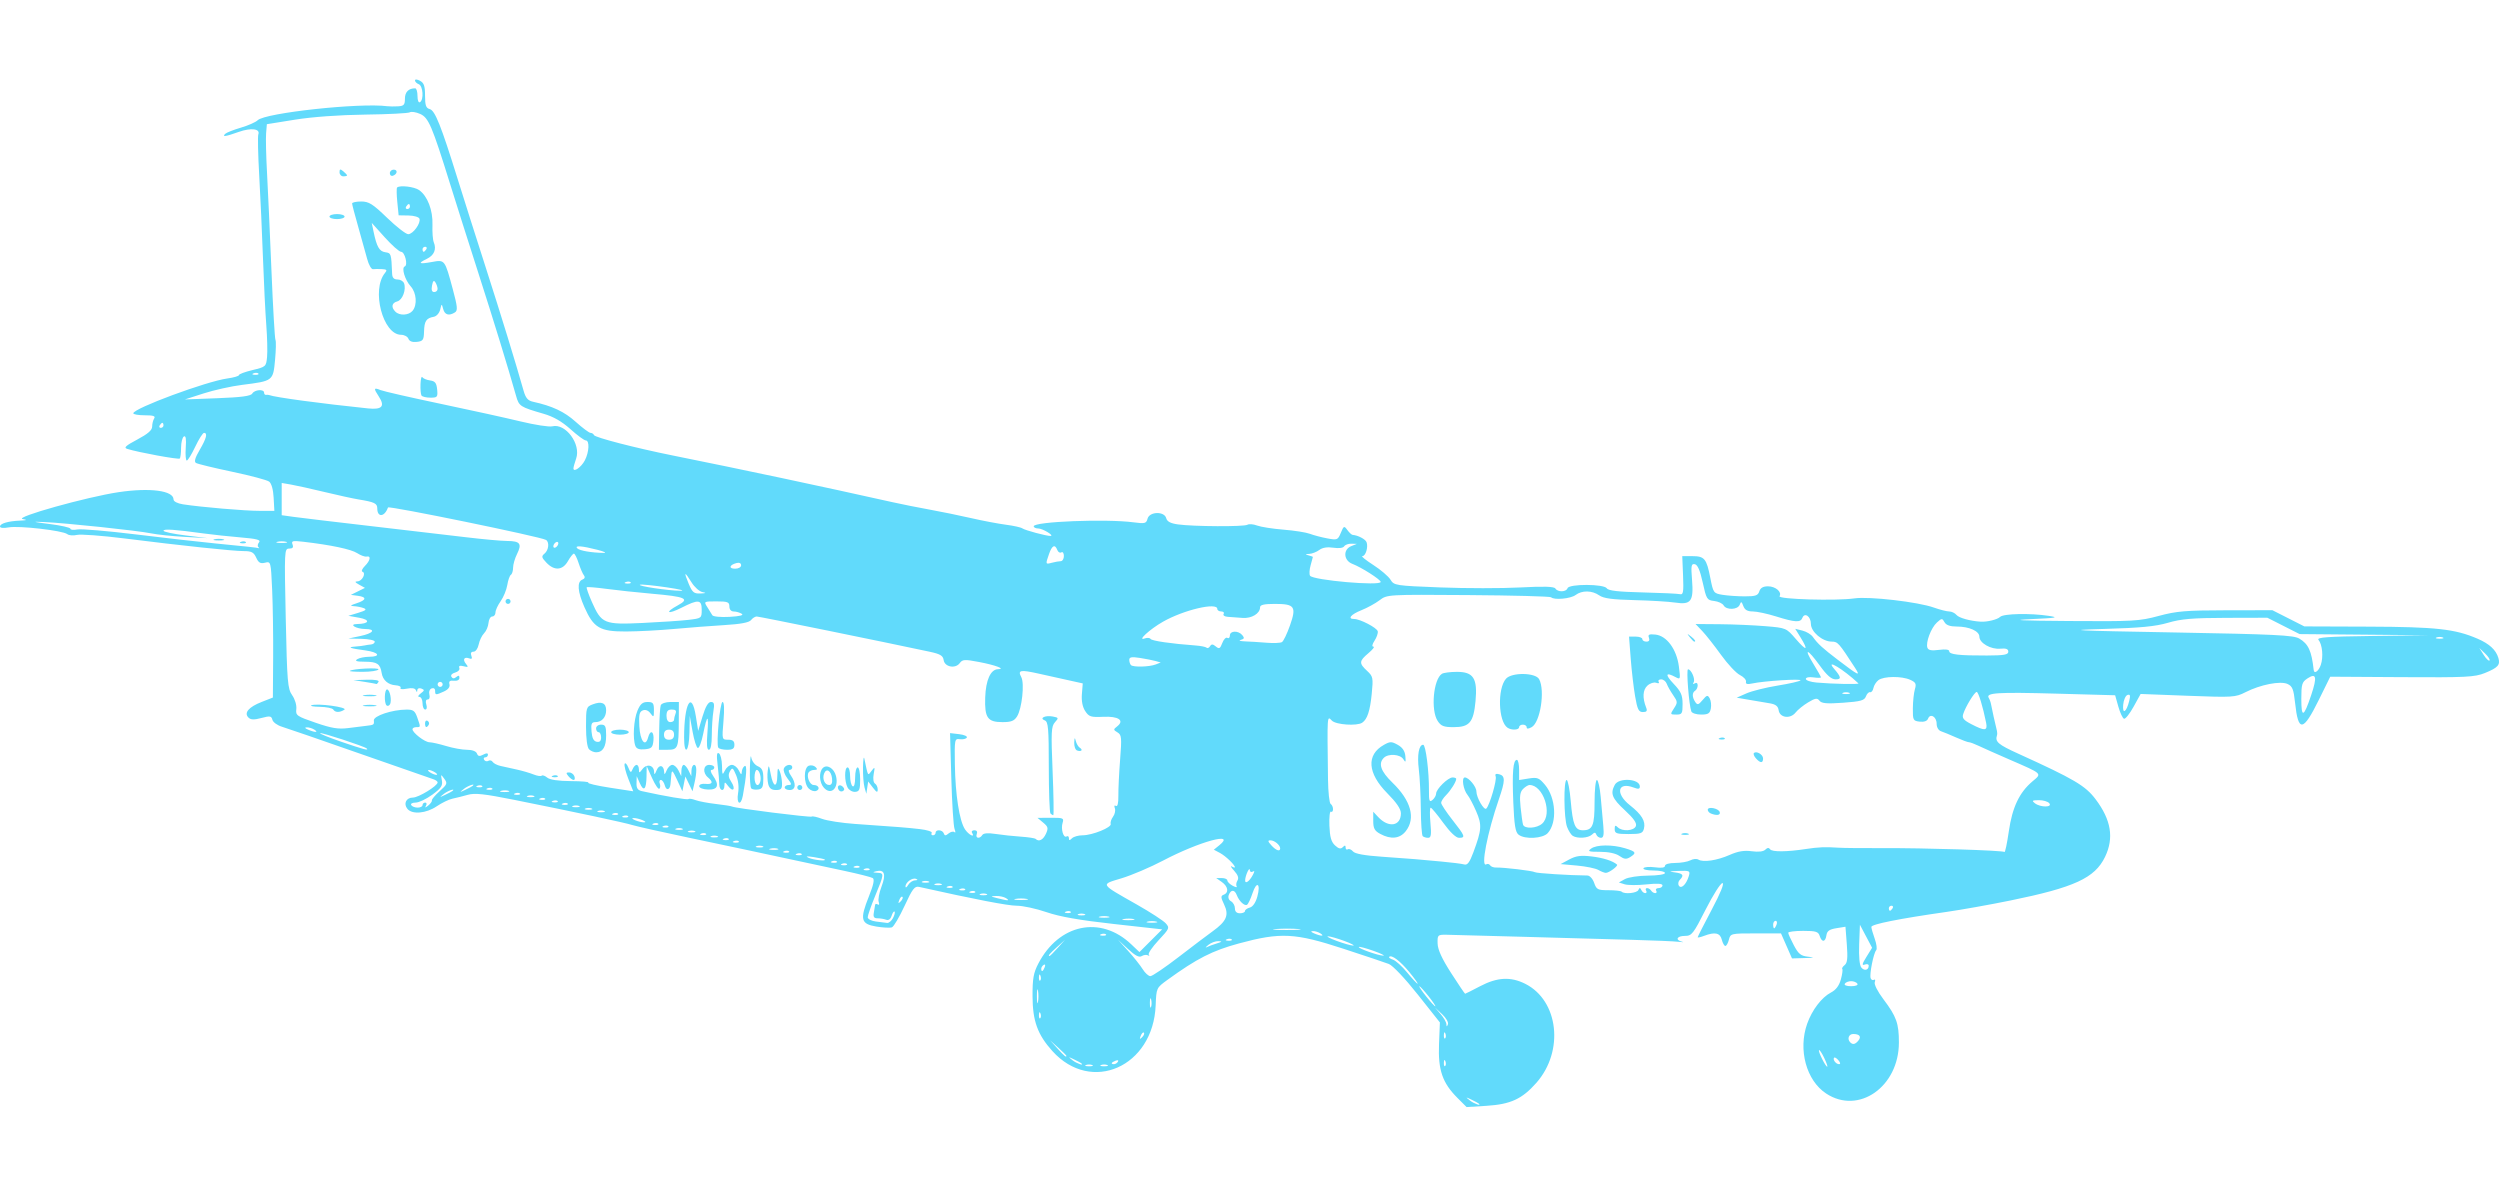 <svg xmlns="http://www.w3.org/2000/svg" viewBox="0 0 1325.333 545.333" height = '64px' width = '135px'>
    <g fill="#61DAFB">
        <path
    d="m 772.577,540.488 c -7.905,-7.905 -10.247,-14.749 -9.705,-28.362 l 0.461,-11.578 -11.738,-14.809 c -6.758,-8.526 -13.263,-15.396 -15.333,-16.193 -1.978,-0.762 -12.895,-4.421 -24.262,-8.133 -25.512,-8.331 -33.158,-8.718 -55.076,-2.788 -14.204,3.843 -22.399,8.016 -38.076,19.39 -5.813,4.218 -5.819,4.23 -6.191,13.481 -1.308,32.55 -34.098,47.084 -54.723,24.256 -7.872,-8.714 -10.499,-15.953 -10.551,-29.085 -0.037,-9.337 0.504,-12.39 3.072,-17.333 10.929,-21.034 33.02,-25.624 49.239,-10.229 l 4.361,4.139 6.022,-6.022 6.022,-6.022 -25.716,-2.858 c -18.156,-2.018 -28.627,-3.86 -35.616,-6.266 -5.445,-1.874 -12.528,-3.408 -15.739,-3.408 -4.711,0 -22.435,-3.416 -51.793,-9.981 -2.348,-0.525 -3.51,0.995 -7.698,10.069 -2.713,5.878 -5.727,10.992 -6.698,11.365 -0.971,0.373 -4.707,0.187 -8.302,-0.413 -8.213,-1.371 -8.796,-3.767 -3.897,-16.005 2.453,-6.128 3.063,-9.061 2.018,-9.707 -0.824,-0.509 -7.608,-2.228 -15.077,-3.82 -7.469,-1.592 -19.28,-4.121 -26.247,-5.621 -23.567,-5.073 -29.946,-6.43 -56,-11.912 -14.3,-3.009 -27.824,-6.039 -30.053,-6.733 -4.304,-1.341 -29.664,-6.749 -62.614,-13.354 -15.931,-3.193 -20.949,-3.739 -24.667,-2.68 -2.567,0.731 -6.211,1.643 -8.097,2.028 -1.887,0.384 -5.664,2.214 -8.393,4.066 -5.565,3.776 -12.962,4.437 -15.496,1.384 -2.273,-2.739 -0.708,-6.017 2.872,-6.017 3.004,0 13.114,-6.187 13.114,-8.026 0,-0.548 -1.05,-1.324 -2.333,-1.724 -1.283,-0.4 -18.833,-6.515 -39,-13.589 -20.167,-7.074 -38.685,-13.464 -41.152,-14.2 -2.467,-0.736 -4.762,-2.395 -5.1,-3.688 -0.537,-2.053 -1.275,-2.174 -5.841,-0.955 -3.93,1.049 -5.634,0.987 -6.87,-0.249 -2.486,-2.486 0.124,-5.562 7.011,-8.263 l 5.952,-2.334 0.145,-21.153 c 0.08,-11.634 -0.161,-27.892 -0.536,-36.128 -0.676,-14.866 -0.703,-14.969 -3.778,-14.197 -2.435,0.611 -3.435,0.036 -4.678,-2.692 -1.293,-2.838 -2.49,-3.469 -6.573,-3.469 -5.752,0 -32.353,-2.821 -63.47,-6.731 -11.856,-1.49 -23.114,-2.318 -25.017,-1.84 -1.903,0.478 -4.203,0.282 -5.11,-0.435 C 33.252,239.765 9.942,237.098 4.574,238.105 1.855,238.615 0,238.426 0,237.637 c 0,-1.595 4.31,-2.862 10.667,-3.134 3.73,-0.16 3.998,-0.326 1.333,-0.828 -4.723,-0.89 34.012,-11.734 50.902,-14.249 16.661,-2.481 29.098,-0.828 29.098,3.869 0,1.059 2.066,2.123 5,2.576 9.693,1.496 32.71,3.463 40.533,3.463 h 7.917 l -0.381,-7 c -0.236,-4.334 -1.152,-7.578 -2.405,-8.518 -1.113,-0.835 -9.944,-3.184 -19.624,-5.221 -9.68,-2.037 -18.291,-4.131 -19.138,-4.654 -1.081,-0.668 -0.502,-2.72 1.946,-6.896 3.604,-6.149 4.342,-9.044 2.307,-9.044 -0.647,0 -2.74,3.3 -4.649,7.333 -1.91,4.033 -3.93,7.334 -4.489,7.334 -0.559,4.6e-4 -0.804,-3.074 -0.544,-6.832 0.329,-4.747 0.023,-6.555 -1,-5.922 -0.81,0.501 -1.473,3.175 -1.473,5.943 0,2.768 -0.319,5.351 -0.708,5.74 -0.649,0.649 -21.909,-3.255 -27.828,-5.11 -2.003,-0.628 -0.882,-1.673 5.333,-4.974 5.588,-2.967 7.87,-4.952 7.87,-6.846 0,-1.467 0.485,-3.417 1.079,-4.333 0.807,-1.247 -0.451,-1.667 -5,-1.667 -3.343,0 -6.079,-0.474 -6.079,-1.053 0,-2.596 38.763,-16.947 49.898,-18.473 3.356,-0.46 6.102,-1.259 6.102,-1.776 0,-0.517 3.245,-1.718 7.211,-2.669 7.052,-1.692 7.222,-1.844 7.706,-6.925 0.273,-2.857 0.09,-10.425 -0.405,-16.816 -0.495,-6.392 -1.29,-22.421 -1.765,-35.621 -0.476,-13.2 -1.374,-32.968 -1.997,-43.928 -0.623,-10.961 -0.834,-20.705 -0.469,-21.655 1.15,-2.996 -3.838,-3.629 -10.357,-1.314 -7.076,2.513 -9.043,2.792 -7.191,1.019 0.697,-0.667 4.432,-2.139 8.3,-3.271 3.868,-1.132 7.871,-2.896 8.894,-3.92 3.923,-3.923 54.181,-9.364 68.739,-7.441 1.1,0.145 3.65,0.17 5.667,0.054 3.107,-0.178 3.667,-0.799 3.667,-4.067 0,-3.531 1.933,-5.476 5.442,-5.476 0.673,0 1.224,1.835 1.224,4.079 0,2.38 0.555,3.735 1.333,3.255 2.099,-1.298 1.584,-8.654 -0.667,-9.518 -1.1,-0.422 -2,-1.324 -2,-2.005 0,-0.698 1.163,-0.615 2.667,0.19 2.104,1.126 2.667,2.792 2.667,7.891 0,5.185 0.492,6.593 2.484,7.114 2.795,0.731 5.996,8.744 14.779,36.995 3.078,9.9 9.795,31.069 14.928,47.043 8.263,25.718 15.75,50.097 20.055,65.307 1.073,3.79 2.276,5.204 4.92,5.785 10.297,2.261 16.685,5.257 22.657,10.626 3.613,3.248 7.181,5.906 7.929,5.906 0.748,0 1.56,0.526 1.804,1.17 0.476,1.252 22.113,6.849 41.778,10.807 37.387,7.525 78.461,16.254 116.667,24.795 4.767,1.066 13.577,2.824 19.578,3.908 6.001,1.084 15.901,3.115 22,4.515 6.099,1.399 14.389,2.97 18.422,3.491 4.033,0.521 7.933,1.393 8.667,1.939 1.327,0.987 12.872,4.082 14.924,4.001 2.185,-0.086 -4.185,-3.958 -6.512,-3.958 -1.327,0 -2.412,-0.522 -2.412,-1.161 0,-2.505 38.416,-4.025 52.961,-2.096 6.022,0.799 6.721,0.616 7.387,-1.93 1,-3.825 8.912,-4.048 9.897,-0.279 0.469,1.794 2.28,2.76 6.209,3.31 8.228,1.152 35.048,1.288 36.83,0.188 0.849,-0.525 3.158,-0.343 5.13,0.403 1.972,0.747 8.271,1.733 13.998,2.191 5.726,0.458 12.026,1.45 14,2.202 1.974,0.753 6.101,1.84 9.171,2.416 5.337,1.001 5.655,0.872 7.23,-2.93 1.56,-3.765 1.745,-3.844 3.475,-1.479 1.005,1.374 2.251,2.528 2.77,2.564 2.811,0.195 6.785,2.268 7.395,3.857 0.983,2.563 -0.475,7.411 -2.23,7.411 -0.806,0 1.792,2.099 5.774,4.664 3.982,2.565 8.101,6.084 9.154,7.818 1.864,3.071 2.555,3.179 26.453,4.106 13.497,0.524 32.525,0.529 42.284,0.012 12.647,-0.67 18.012,-0.508 18.674,0.563 1.253,2.027 5.746,1.913 6.439,-0.163 0.785,-2.355 19.375,-2.295 20.835,0.067 0.77,1.246 6.103,1.855 18.951,2.165 9.834,0.237 18.78,0.657 19.88,0.933 1.675,0.42 1.931,-1.177 1.577,-9.832 l -0.423,-10.333 h 5.259 c 6.532,0 7.6,1.281 9.604,11.516 1.564,7.988 1.718,8.201 6.459,8.985 2.671,0.442 7.966,0.81 11.766,0.818 5.746,0.012 7.053,-0.434 7.757,-2.652 0.582,-1.833 2.017,-2.667 4.593,-2.667 4,0 7.515,3 6.134,5.235 -1.018,1.648 30.156,2.552 39.766,1.154 7.73,-1.125 33.633,1.873 42.007,4.863 3.209,1.145 6.885,2.082 8.17,2.082 1.285,0 3.03,0.837 3.879,1.86 1.29,1.554 7.19,3.196 12.783,3.556 3.405,0.22 8.919,-1.135 10.319,-2.534 1.755,-1.755 15.993,-2.057 25.829,-0.548 5.564,0.854 4.176,1.107 -9.481,1.732 -11.5,0.526 -5.771,0.807 20.369,1 33.877,0.25 37.12,0.065 47.333,-2.694 9.437,-2.549 14.402,-2.967 35.631,-3 l 24.667,-0.038 8.466,4.293 8.466,4.293 34.2,0.128 c 35.636,0.133 45.707,1.246 57.557,6.36 6.375,2.752 9.838,5.945 11.122,10.258 1.097,3.686 -0.203,5.134 -7.145,7.956 -5.382,2.188 -9.913,2.415 -44,2.201 l -38,-0.239 -6,12.184 c -8.419,17.097 -10.955,17.422 -12.647,1.622 -0.766,-7.156 -1.417,-8.781 -3.98,-9.949 -3.821,-1.741 -14.418,0.336 -22.345,4.38 -5.298,2.703 -6.683,2.788 -30.549,1.872 l -24.999,-0.959 -3.74,6.778 c -2.057,3.728 -4.334,6.59 -5.059,6.36 -0.725,-0.23 -2.083,-3.125 -3.018,-6.433 l -1.699,-6.015 -30.983,-0.857 c -31.416,-0.869 -37.705,-0.481 -36.031,2.228 0.507,0.82 1.07,2.402 1.251,3.515 0.293,1.8 2.219,10.485 3.11,14.023 0.185,0.733 0.19,1.783 0.011,2.333 -1.109,3.418 0.55,4.845 11.342,9.75 29.607,13.458 35.492,16.925 40.921,24.106 8.29,10.966 9.865,20.59 5.012,30.615 -5.42,11.195 -16.222,16.164 -50.227,23.102 -10.838,2.211 -26.006,4.921 -33.706,6.021 -25.338,3.619 -40.001,6.552 -39.941,7.99 0.032,0.779 0.849,3.629 1.815,6.334 0.966,2.705 1.303,5.405 0.749,6 -1.383,1.484 -3.626,12.736 -2.946,14.776 0.304,0.911 1.094,1.321 1.756,0.912 0.662,-0.409 0.862,0.148 0.444,1.238 -0.437,1.138 1.517,5 4.589,9.069 6.903,9.145 8.202,12.778 8.202,22.935 0,23.464 -21.372,38.422 -38.604,27.019 -10.49,-6.942 -14.897,-23.164 -10.037,-36.941 2.583,-7.321 7.703,-14.039 12.647,-16.596 2.599,-1.344 4.315,-3.617 5.228,-6.924 0.748,-2.708 1.085,-5.197 0.749,-5.533 -0.335,-0.335 0.232,-1.269 1.262,-2.075 1.424,-1.115 1.699,-3.72 1.15,-10.896 l -0.721,-9.43 -4.838,0.782 c -3.696,0.597 -4.938,1.486 -5.264,3.764 -0.529,3.702 -2.445,3.872 -3.574,0.315 -0.721,-2.272 -2.017,-2.667 -8.757,-2.667 -4.351,0 -7.912,0.45 -7.914,1 -0.003,0.55 1.332,3.522 2.964,6.604 2.495,4.71 3.718,5.685 7.67,6.109 3.666,0.394 3.234,0.548 -1.964,0.698 l -6.667,0.193 -2.915,-6.635 -2.915,-6.635 h -13.393 c -13.174,0 -13.407,0.054 -14.23,3.333 -0.46,1.833 -1.307,3.333 -1.881,3.333 -0.574,0 -1.421,-1.5 -1.881,-3.333 -0.908,-3.62 -3.635,-4.212 -9.366,-2.033 -1.881,0.715 -3.42,1.048 -3.42,0.74 0,-0.308 3.352,-6.893 7.449,-14.634 4.713,-8.904 6.794,-14.071 5.667,-14.068 -0.98,0.003 -4.977,6.303 -8.882,14 -6.576,12.962 -7.388,13.994 -11,13.994 -4.244,0 -5.33,2.124 -1.567,3.064 1.283,0.321 0.533,0.354 -1.667,0.074 -2.2,-0.28 -13.3,-0.754 -24.667,-1.053 -11.367,-0.299 -37.167,-1.019 -57.333,-1.598 -20.167,-0.58 -38.767,-1.077 -41.333,-1.104 -4.483,-0.048 -4.662,0.135 -4.541,4.651 0.087,3.263 2.282,8.054 7.177,15.667 3.879,6.031 7.211,10.966 7.406,10.966 0.195,0 3.776,-1.8 7.958,-4 9.071,-4.772 16.199,-5.152 23.912,-1.276 17.709,8.898 20.734,35.655 5.931,52.471 -7.573,8.603 -13.659,11.413 -26.457,12.215 l -10.561,0.662 -4.916,-4.916 z m 11.312,3.026 c -0.306,-0.267 -2.056,-1.2 -3.889,-2.074 -3.143,-1.497 -3.186,-1.469 -0.745,0.486 2.124,1.702 6.464,3.188 4.634,1.587 z M 579,523.117 c -0.917,-0.37 -2.417,-0.37 -3.333,0 -0.917,0.37 -0.167,0.673 1.667,0.673 1.833,0 2.583,-0.303 1.667,-0.673 z m 8,0 c -0.917,-0.37 -2.417,-0.37 -3.333,0 -0.917,0.37 -0.167,0.673 1.667,0.673 1.833,0 2.583,-0.303 1.667,-0.673 z m 179.244,-2.034 c -0.426,-1.064 -0.742,-0.748 -0.806,0.806 -0.058,1.406 0.257,2.193 0.7,1.75 0.443,-0.443 0.49,-1.593 0.105,-2.556 z m 200.829,-1.733 c -1.22,-2.557 -2.454,-4.413 -2.743,-4.124 -0.61,0.61 3.438,8.774 4.35,8.774 0.336,0 -0.387,-2.092 -1.607,-4.65 z m -393.851,2.831 c -0.306,-0.267 -2.056,-1.2 -3.889,-2.074 -3.143,-1.497 -3.186,-1.469 -0.745,0.486 2.124,1.702 6.464,3.188 4.634,1.587 z m 19.435,-0.832 c 0.467,-0.756 -0.068,-0.979 -1.255,-0.524 -2.31,0.886 -2.733,1.842 -0.815,1.842 0.69,0 1.621,-0.593 2.069,-1.318 z m 381.983,-0.714 c -0.928,-1.118 -1.961,-1.758 -2.297,-1.422 -0.925,0.925 0.954,3.454 2.565,3.454 0.884,0 0.783,-0.765 -0.269,-2.032 z m -409.307,-2.385 c 0,-0.229 -1.95,-2.179 -4.333,-4.333 l -4.333,-3.916 3.916,4.333 c 3.65,4.039 4.751,4.946 4.751,3.916 z m 419.825,-8.039 c 1.762,-2.122 0.673,-3.544 -2.714,-3.544 -2.389,0 -3.325,2.675 -1.556,4.444 1.347,1.347 2.629,1.076 4.27,-0.9 z M 606.409,505.965 c -0.411,-0.411 -1.156,0.329 -1.657,1.644 -0.724,1.9 -0.57,2.053 0.746,0.746 0.911,-0.904 1.321,-1.98 0.91,-2.391 z m 159.835,0.452 c -0.426,-1.064 -0.742,-0.748 -0.806,0.806 -0.058,1.406 0.257,2.193 0.7,1.75 0.443,-0.443 0.49,-1.593 0.105,-2.556 z m -1.714,-10.227 -3.788,-3.523 2.962,3.419 c 1.629,1.881 3.01,4.281 3.068,5.333 0.085,1.545 0.244,1.565 0.826,0.103 0.396,-0.996 -0.984,-3.396 -3.068,-5.333 z m -212.953,-0.439 c -0.426,-1.064 -0.742,-0.748 -0.806,0.806 -0.058,1.406 0.257,2.193 0.7,1.75 0.443,-0.443 0.49,-1.593 0.105,-2.556 z m 58.68,-7.391 c -0.338,-1.297 -0.637,-0.559 -0.664,1.641 -0.027,2.2 0.249,3.261 0.615,2.359 0.365,-0.903 0.387,-2.703 0.05,-4 z m -59.983,-4.692 c -0.318,-1.65 -0.578,-0.3 -0.578,3 0,3.3 0.26,4.65 0.578,3 0.318,-1.65 0.318,-4.35 0,-6 z m 207.059,3 c -2.323,-2.933 -4.524,-5.333 -4.891,-5.333 -0.367,0 1.234,2.4 3.557,5.333 2.323,2.933 4.524,5.333 4.891,5.333 0.367,0 -1.234,-2.4 -3.557,-5.333 z m 227.333,-6.667 c -0.453,-0.733 -1.953,-1.333 -3.333,-1.333 -1.38,0 -2.88,0.6 -3.333,1.333 -0.482,0.78 0.901,1.333 3.333,1.333 2.432,0 3.815,-0.553 3.333,-1.333 z m -237.462,-6.07 c -4.892,-5.97 -9.469,-9.444 -10.753,-8.16 -0.359,0.359 0.539,1.031 1.997,1.494 1.457,0.463 4.843,3.517 7.523,6.788 2.68,3.271 5.174,5.947 5.54,5.947 0.367,0 -1.571,-2.731 -4.307,-6.07 z m -195.628,1.82 c -0.426,-1.064 -0.742,-0.748 -0.806,0.806 -0.058,1.406 0.257,2.193 0.7,1.75 0.443,-0.443 0.49,-1.593 0.105,-2.556 z m 73.255,-9.891 c 7.242,-5.577 15.375,-11.727 18.074,-13.667 7.31,-5.254 8.725,-8.539 6.073,-14.101 -1.856,-3.892 -1.889,-4.636 -0.237,-5.27 2.844,-1.091 2.337,-4.382 -1.039,-6.747 l -2.963,-2.076 h 2.963 c 1.63,0 2.963,0.579 2.963,1.286 0,0.708 1.272,1.967 2.828,2.8 1.555,0.832 2.495,0.975 2.088,0.317 -0.407,-0.658 -0.207,-2.059 0.444,-3.112 0.81,-1.311 0.257,-2.937 -1.755,-5.151 -1.616,-1.78 -2.189,-2.803 -1.272,-2.275 0.917,0.528 1.667,0.717 1.667,0.419 0,-1.28 -4.93,-6.004 -7.92,-7.589 l -3.253,-1.725 2.949,-2.388 c 9.054,-7.331 -10.626,-1.948 -29.894,8.177 -6.665,3.503 -16.511,7.703 -21.881,9.333 -11.409,3.465 -11.884,2.65 8.17,14.045 7.06,4.012 13.87,8.435 15.131,9.829 2.197,2.427 2.034,2.813 -3.824,9.076 -3.365,3.597 -5.674,7.031 -5.131,7.63 0.543,0.599 0.358,0.733 -0.41,0.297 -0.768,-0.436 -2.267,-0.255 -3.329,0.402 -1.388,0.858 -3.435,-0.199 -7.27,-3.753 l -5.337,-4.948 5.431,5.999 c 2.987,3.299 6.451,7.649 7.697,9.665 1.247,2.017 3.078,3.667 4.069,3.667 0.991,0 7.727,-4.563 14.969,-10.141 z m -70.991,5.405 c 0.455,-1.187 0.232,-1.722 -0.524,-1.255 -0.725,0.448 -1.318,1.379 -1.318,2.069 0,1.918 0.956,1.495 1.842,-0.815 z m 436.825,-0.819 c 0,-0.769 -0.949,-1.033 -2.109,-0.588 -1.626,0.624 -1.421,-0.304 0.895,-4.051 l 3.004,-4.86 -3.228,-6.102 -3.228,-6.102 -0.392,10.422 c -0.244,6.492 0.19,11.123 1.151,12.281 1.624,1.956 3.907,1.372 3.907,-1 z m -429.916,-9.445 3.916,-4.333 -4.333,3.916 c -4.039,3.65 -4.946,4.751 -3.916,4.751 0.229,0 2.179,-1.95 4.333,-4.333 z m 167.356,1.573 c -3.975,-1.411 -7.462,-2.329 -7.75,-2.041 -0.678,0.678 10.357,4.588 12.976,4.599 1.1,0.004 -1.252,-1.146 -5.226,-2.557 z m -83.002,-3.935 c 2.858,-0.863 3.02,-1.098 0.817,-1.19 -1.51,-0.063 -3.91,0.83 -5.333,1.984 -1.423,1.154 -1.791,1.69 -0.817,1.19 0.974,-0.5 3.374,-1.393 5.333,-1.984 z m 67.562,-1.305 c -3.667,-1.353 -7.567,-2.46 -8.667,-2.46 -1.1,0 1,1.107 4.667,2.46 3.667,1.353 7.567,2.46 8.667,2.46 1.1,0 -1,-1.107 -4.667,-2.46 z m -59.694,-0.806 c -0.443,-0.443 -1.593,-0.49 -2.556,-0.105 -1.064,0.426 -0.748,0.742 0.806,0.806 1.406,0.058 2.193,-0.257 1.75,-0.7 z m -66.667,-2.667 c -0.443,-0.443 -1.593,-0.49 -2.556,-0.105 -1.064,0.426 -0.748,0.742 0.806,0.806 1.406,0.058 2.193,-0.257 1.75,-0.7 z m 113.694,-0.528 c -1.1,-0.711 -2.9,-1.26 -4,-1.219 -1.319,0.048 -1.092,0.464 0.667,1.219 3.665,1.575 5.771,1.575 3.333,0 z m -11.626,-2.308 c -3.095,-0.28 -8.495,-0.283 -12,-0.008 -3.505,0.276 -0.974,0.504 5.626,0.508 6.6,0.004 9.468,-0.221 6.374,-0.501 z m 253.442,-2.359 c 0.422,-1.1 0.186,-2 -0.524,-2 -0.71,0 -1.291,0.9 -1.291,2 0,1.1 0.236,2 0.524,2 0.288,0 0.869,-0.9 1.291,-2 z m -468.421,-3.448 c 0.819,-1.529 1.194,-3.075 0.835,-3.434 -0.359,-0.359 -1.062,0.636 -1.562,2.211 -0.58,1.827 -1.629,2.587 -2.897,2.1 -1.094,-0.42 -3.136,-0.763 -4.538,-0.763 -1.92,0 -2.411,-0.74 -1.99,-3 0.308,-1.65 0.604,-3.485 0.658,-4.079 0.054,-0.593 0.692,-0.712 1.417,-0.264 0.763,0.471 0.975,-0.079 0.505,-1.305 -0.447,-1.166 0.229,-4.848 1.502,-8.182 2.5,-6.545 1.55,-9.249 -2.85,-8.116 -2.037,0.524 -1.944,0.664 0.525,0.792 3.82,0.197 3.792,0.534 -1,12.155 -2.2,5.335 -4,10.48 -4,11.432 0,0.955 1.944,1.973 4.333,2.27 2.383,0.296 5.062,0.634 5.953,0.751 0.891,0.117 2.289,-1.038 3.108,-2.567 z m 139.606,1.862 c -1.283,-0.335 -3.383,-0.335 -4.667,0 -1.283,0.335 -0.233,0.61 2.333,0.61 2.567,0 3.617,-0.274 2.333,-0.61 z m -11.984,-1.33 c -1.275,-0.334 -3.675,-0.346 -5.333,-0.027 -1.659,0.319 -0.616,0.592 2.318,0.607 2.933,0.015 4.29,-0.246 3.016,-0.58 z m -13.349,-1.336 c -1.283,-0.335 -3.383,-0.335 -4.667,0 -1.283,0.335 -0.233,0.61 2.333,0.61 2.567,0 3.617,-0.274 2.333,-0.61 z m -12.667,-1.297 c -0.917,-0.37 -2.417,-0.37 -3.333,0 -0.917,0.37 -0.167,0.673 1.667,0.673 1.833,0 2.583,-0.303 1.667,-0.673 z m -7.361,-1.256 c -0.443,-0.443 -1.593,-0.49 -2.556,-0.105 -1.064,0.426 -0.748,0.742 0.806,0.806 1.406,0.058 2.193,-0.257 1.75,-0.7 z m 92.361,-0.372 c 0,-0.648 1.153,-1.479 2.562,-1.848 1.588,-0.415 3.099,-2.614 3.973,-5.782 1.93,-6.991 -0.309,-8.604 -2.544,-1.832 -0.987,2.992 -2.294,5.748 -2.904,6.125 -1.33,0.822 -4.229,-1.917 -5.454,-5.152 -1.12,-2.958 -3.094,-2.997 -4.212,-0.083 -0.524,1.365 -0.055,2.702 1.191,3.4 1.13,0.632 2.054,2.32 2.054,3.75 0,1.712 0.912,2.6 2.667,2.6 1.467,0 2.667,-0.53 2.667,-1.178 z m 343.333,-1.489 c 0.453,-0.733 0.189,-1.333 -0.588,-1.333 -0.777,0 -1.412,0.6 -1.412,1.333 0,0.733 0.265,1.333 0.588,1.333 0.323,0 0.959,-0.6 1.412,-1.333 z M 478.409,433.965 c -0.411,-0.411 -1.156,0.329 -1.657,1.644 -0.724,1.9 -0.57,2.053 0.746,0.746 0.911,-0.904 1.321,-1.98 0.91,-2.391 z m 54.924,0.702 c -1.1,-0.711 -3.5,-1.231 -5.333,-1.155 -3.075,0.127 -3.023,0.216 0.667,1.155 5.763,1.466 6.936,1.466 4.667,0 z m 11,0.392 c -1.65,-0.318 -4.35,-0.318 -6,0 -1.65,0.318 -0.3,0.578 3,0.578 3.3,0 4.65,-0.26 3,-0.578 z m -21.333,-2.609 c -0.917,-0.37 -2.417,-0.37 -3.333,0 -0.917,0.37 -0.167,0.673 1.667,0.673 1.833,0 2.583,-0.303 1.667,-0.673 z m -6.028,-1.256 c -0.443,-0.443 -1.593,-0.49 -2.556,-0.105 -1.064,0.426 -0.748,0.742 0.806,0.806 1.406,0.058 2.193,-0.257 1.75,-0.7 z m 351.583,-0.861 c 0.622,-1.333 0.933,-1.333 1.556,0 0.428,0.917 1.363,1.667 2.079,1.667 0.716,0 0.93,-0.6 0.477,-1.333 -0.453,-0.733 -0.224,-1.333 0.509,-1.333 0.733,0 1.704,0.6 2.157,1.333 0.453,0.733 1.424,1.333 2.157,1.333 0.733,0 0.963,-0.6 0.509,-1.333 -0.453,-0.733 0.111,-1.333 1.255,-1.333 1.143,0 2.079,-0.648 2.079,-1.439 0,-0.975 -2.745,-1.145 -8.512,-0.528 -4.682,0.501 -9.886,0.476 -11.564,-0.057 l -3.051,-0.969 3.231,-1.79 c 1.777,-0.984 7.281,-1.811 12.231,-1.837 5.08,-0.027 9,-0.628 9,-1.381 0,-0.733 -2.735,-1.333 -6.079,-1.333 -3.343,0 -5.743,-0.543 -5.333,-1.206 0.41,-0.664 3.146,-0.885 6.079,-0.491 3.502,0.47 5.333,0.197 5.333,-0.794 0,-0.876 2.275,-1.509 5.421,-1.509 2.982,0 6.594,-0.628 8.028,-1.395 1.434,-0.767 3.336,-0.944 4.226,-0.394 2.556,1.579 9.927,0.482 16.606,-2.473 4.419,-1.955 7.686,-2.498 11.712,-1.946 3.528,0.484 6.172,0.176 7.184,-0.836 1.09,-1.09 1.902,-1.155 2.545,-0.205 0.993,1.468 8.862,1.409 18.944,-0.142 6.601,-1.016 10.308,-1.164 17.333,-0.695 2.567,0.171 12.831,0.272 22.81,0.224 22.74,-0.11 64.3,1.193 65.149,2.042 0.35,0.35 1.389,-4.57 2.308,-10.935 1.844,-12.772 5.577,-20.634 12.607,-26.55 5.039,-4.24 5.52,-3.788 -12.207,-11.489 -6.967,-3.027 -14.409,-6.336 -16.538,-7.355 -2.129,-1.019 -4.386,-1.852 -5.014,-1.852 -0.629,0 -3.687,-1.135 -6.795,-2.522 -3.109,-1.387 -6.702,-2.869 -7.985,-3.292 -1.369,-0.451 -2.333,-2.105 -2.333,-4.002 0,-3.696 -3.392,-5.693 -4.549,-2.678 -0.49,1.277 -2.103,1.852 -4.444,1.582 -3.474,-0.4 -3.671,-0.787 -3.613,-7.089 0.034,-3.667 0.52,-8.204 1.081,-10.082 0.859,-2.876 0.471,-3.666 -2.457,-5 -4.505,-2.053 -14.076,-1.963 -16.863,0.158 -1.198,0.912 -2.398,2.8 -2.667,4.196 -0.269,1.396 -1.059,2.387 -1.756,2.201 -0.697,-0.186 -1.695,0.818 -2.217,2.23 -0.797,2.156 -2.732,2.694 -12.066,3.362 -8.656,0.619 -11.433,0.383 -12.546,-1.065 -1.202,-1.564 -2.156,-1.427 -6,0.862 -2.514,1.497 -5.515,3.921 -6.67,5.387 -2.816,3.576 -8.415,2.826 -8.988,-1.204 -0.306,-2.154 -1.572,-3.148 -4.667,-3.666 -2.336,-0.391 -7.246,-1.223 -10.913,-1.85 l -6.667,-1.14 5.181,-2.288 c 2.85,-1.258 10.265,-3.111 16.478,-4.117 6.213,-1.006 11.682,-2.247 12.152,-2.758 0.928,-1.008 -19.462,0.287 -25.533,1.621 -2.68,0.589 -3.613,0.33 -3.333,-0.926 0.214,-0.959 -1.242,-2.557 -3.236,-3.552 -1.993,-0.994 -6.493,-5.799 -10,-10.678 -3.507,-4.878 -7.98,-10.555 -9.94,-12.614 l -3.564,-3.745 12.897,0.106 c 7.094,0.058 17.908,0.522 24.032,1.031 11.126,0.924 11.139,0.929 16.294,6.894 5.679,6.571 6.797,6.14 2.424,-0.936 l -2.814,-4.553 3.814,0.945 c 2.098,0.52 4.577,2.018 5.51,3.33 2.601,3.658 5.13,5.975 13.379,12.261 11.003,8.385 12.061,8.877 9.033,4.204 -8.612,-13.289 -9.195,-13.948 -12.339,-13.948 -4.985,0 -11.102,-5.202 -11.102,-9.441 0,-3.925 -3.326,-6.239 -4.514,-3.141 -0.98,2.553 -3.846,2.395 -13.938,-0.768 -4.649,-1.457 -10.218,-2.649 -12.376,-2.649 -2.804,0 -4.228,-0.823 -4.99,-2.881 -0.912,-2.465 -1.188,-2.562 -1.915,-0.667 -1.039,2.708 -7.056,2.94 -8.534,0.33 -0.586,-1.036 -2.857,-2.086 -5.045,-2.333 -3.76,-0.424 -4.091,-0.961 -6.026,-9.769 -1.413,-6.435 -2.716,-9.449 -4.207,-9.736 -1.869,-0.36 -2.065,0.759 -1.46,8.299 0.913,11.376 -0.536,13.335 -8.919,12.055 -3.342,-0.51 -13.083,-1.097 -21.647,-1.303 -11.676,-0.282 -16.335,-0.911 -18.63,-2.519 -3.816,-2.673 -9.152,-2.752 -12.545,-0.186 -2.602,1.968 -11.409,2.777 -12.993,1.193 -0.467,-0.467 -20.21,-0.988 -43.873,-1.159 -42.984,-0.31 -43.028,-0.307 -47.04,2.738 -2.209,1.676 -6.566,4.063 -9.682,5.304 -5.528,2.201 -7.529,4.633 -3.812,4.633 3.177,0 12.126,4.666 12.531,6.534 0.212,0.977 -0.552,3.207 -1.697,4.955 -1.27,1.938 -1.51,3.178 -0.616,3.178 0.807,0 -0.38,1.553 -2.636,3.452 -4.977,4.188 -5.067,5.348 -0.729,9.369 3.176,2.944 3.321,3.653 2.487,12.153 -0.893,9.095 -2.358,13.536 -5.059,15.34 -2.767,1.848 -13.86,1.104 -16.038,-1.075 -2.622,-2.622 -2.526,-4.057 -2.092,31.065 0.084,6.766 0.717,12.652 1.408,13.079 0.691,0.427 1.256,1.676 1.256,2.776 0,1.1 -0.5,1.691 -1.111,1.313 -0.611,-0.378 -0.976,2.931 -0.812,7.354 0.225,6.041 0.957,8.653 2.946,10.506 1.959,1.825 3.036,2.077 4.145,0.968 1.109,-1.109 1.498,-1.062 1.498,0.18 0,0.923 0.532,1.35 1.182,0.948 0.65,-0.402 1.877,0.107 2.727,1.13 1.03,1.241 6.113,2.172 15.255,2.796 7.541,0.514 15.464,1.097 17.606,1.296 2.143,0.199 8.396,0.765 13.896,1.259 5.5,0.494 10.998,1.19 12.218,1.548 1.679,0.493 2.854,-1.061 4.838,-6.403 4.454,-11.988 4.631,-14.573 1.493,-21.78 -1.582,-3.634 -3.625,-7.507 -4.538,-8.607 -2.324,-2.798 -3.343,-9.333 -1.455,-9.333 2.075,0 6.111,4.897 6.111,7.415 0,3.266 4.12,10.341 5.283,9.072 1.845,-2.015 5.659,-15.179 4.94,-17.052 -0.477,-1.243 0.104,-1.592 1.876,-1.128 3.258,0.852 3.229,3.356 -0.15,13.152 -6.169,17.884 -9.778,36.496 -6.709,34.599 0.683,-0.422 1.594,-0.196 2.026,0.503 0.432,0.699 1.823,1.238 3.092,1.198 4.047,-0.127 19.442,1.708 20.665,2.463 0.956,0.591 18.267,1.686 27.845,1.762 1.226,0.009 2.804,1.742 3.559,3.906 1.236,3.547 1.903,3.889 7.575,3.889 3.421,0 6.569,0.35 6.997,0.778 1.452,1.452 8.107,0.786 8.889,-0.889 z m -21.222,-10.627 c -1.467,-0.85 -6.567,-1.896 -11.333,-2.323 l -8.667,-0.777 4.569,-2.459 c 3.579,-1.927 6.136,-2.275 11.807,-1.608 6.179,0.726 11.292,2.36 13.527,4.322 0.768,0.674 -4.225,4.387 -5.903,4.389 -0.733,0.001 -2.533,-0.694 -4,-1.544 z m 11.199,-7.417 c -1.958,-1.371 -5.802,-2.194 -10.255,-2.194 -6.131,0 -6.796,-0.239 -4.779,-1.714 2.915,-2.131 11.206,-2.21 18.013,-0.17 5.812,1.741 6.227,2.478 2.653,4.71 -1.993,1.245 -3.138,1.116 -5.633,-0.632 z M 731.667,400.571 c -2.969,-1.611 -3.667,-2.917 -3.667,-6.865 v -4.875 l 2.622,2.814 c 5.52,5.925 12.045,4.851 12.045,-1.982 0,-2.262 -2.332,-5.695 -7.204,-10.606 -10.546,-10.63 -11.23,-20.404 -1.796,-25.674 3.294,-1.84 4.039,-1.841 7.333,-0.007 2.516,1.401 3.78,3.284 4.028,6 0.302,3.308 0.126,3.575 -1.066,1.625 -1.637,-2.676 -7.97,-3.124 -10.361,-0.733 -3.042,3.042 -1.611,7.167 4.552,13.122 9.882,9.548 12.461,18.929 7.084,25.764 -3.154,4.01 -7.881,4.503 -13.57,1.417 z m 22.556,1.207 c -0.489,-0.489 -0.94,-6.939 -1.001,-14.333 -0.062,-7.394 -0.539,-16.856 -1.061,-21.026 -0.95,-7.594 0.019,-13.085 2.308,-13.085 1.36,0 3.146,14.144 3.067,24.291 -0.043,5.583 0.24,6.336 1.873,4.98 1.058,-0.878 1.924,-2.396 1.924,-3.373 0,-2.384 6.297,-8.564 8.727,-8.564 1.067,0 1.939,0.339 1.939,0.754 0,1.499 -2.924,6.169 -5.434,8.68 -1.411,1.411 -2.566,3.216 -2.566,4.012 0,0.795 2.7,4.883 6,9.083 6.74,8.579 7.065,9.471 3.446,9.471 -1.586,0 -4.744,-3.017 -8.333,-7.961 -3.179,-4.379 -6.172,-7.979 -6.653,-8 -0.48,-0.021 -0.547,3.561 -0.148,7.961 0.588,6.484 0.353,8 -1.238,8 -1.08,0 -2.363,-0.4 -2.852,-0.889 z m 50.812,-0.778 c -1.673,-1.302 -2.283,-5.046 -2.782,-17.095 -0.664,-16.014 -0.111,-22.572 1.904,-22.572 0.648,0 1.178,2.407 1.178,5.349 v 5.349 l 5.102,-0.816 c 4.556,-0.728 5.479,-0.369 8.614,3.357 5.8,6.893 6.551,19.976 1.468,25.593 -2.652,2.93 -12.132,3.441 -15.483,0.835 z m 12.528,-5.873 c 5.636,-5.101 0.597,-20.46 -6.712,-20.46 -0.729,0 -2.269,0.943 -3.421,2.096 -1.625,1.625 -1.921,3.797 -1.317,9.667 0.428,4.164 1.009,8.321 1.292,9.238 0.739,2.4 7.295,2.052 10.159,-0.54 z m 16.188,6.492 c -0.871,-0.554 -2.221,-2.684 -3,-4.733 -1.717,-4.517 -1.899,-24.886 -0.222,-24.886 0.657,0 1.625,4.95 2.152,11 1.114,12.801 2.291,15.667 6.434,15.667 5.198,0 6.22,-2.453 6.22,-14.933 0,-6.453 0.552,-11.733 1.227,-11.733 0.675,0 1.585,4.05 2.023,9 0.437,4.95 1.057,11.85 1.377,15.333 0.436,4.756 0.126,6.333 -1.245,6.333 -1.004,0 -2.101,-0.75 -2.437,-1.667 -0.489,-1.333 -0.964,-1.333 -2.378,0 -1.951,1.841 -7.679,2.19 -10.15,0.619 z m 22.25,-3.552 c 3.1e-4,-2.022 0.356,-2.244 1.6,-1 2.377,2.377 8.637,1.977 9.631,-0.615 0.598,-1.557 -1.142,-4.056 -5.857,-8.414 -6.805,-6.289 -7.808,-8.823 -5.327,-13.459 2.131,-3.982 13.286,-3.256 13.286,0.864 0,1.393 -0.785,1.526 -3.322,0.561 -8.45,-3.213 -9.805,3.156 -1.989,9.347 6.363,5.04 8.463,8.532 7.482,12.44 -0.631,2.513 -1.656,2.876 -8.114,2.876 -6.439,0 -7.391,-0.335 -7.391,-2.6 z m 35.667,2.384 c 0.917,-0.37 2.417,-0.37 3.333,0 0.917,0.37 0.167,0.673 -1.667,0.673 -1.833,0 -2.583,-0.303 -1.667,-0.673 z m 15.333,-10.667 c -0.917,-0.37 -1.667,-1.264 -1.667,-1.987 0,-1.876 5.681,-0.797 6.34,1.204 0.552,1.676 -1.577,2.033 -4.673,0.784 z m 23.865,-29.255 c -0.991,-1.12 -1.467,-2.372 -1.058,-2.781 1.322,-1.322 4.859,0.773 4.859,2.877 0,2.571 -1.475,2.534 -3.801,-0.097 z m -19.115,-10.772 c 0.962,-0.385 2.112,-0.338 2.556,0.105 0.443,0.443 -0.344,0.758 -1.75,0.7 -1.553,-0.064 -1.869,-0.38 -0.806,-0.806 z m -112.55,-5.443 c -4.918,-3.284 -5.469,-20.661 -0.824,-25.98 3.03,-3.47 15.684,-3.293 17.578,0.246 3.249,6.072 0.583,22.994 -4.011,25.452 -1.788,0.957 -2.608,0.962 -2.608,0.016 0,-0.759 -0.9,-1.38 -2,-1.38 -1.1,0 -2,0.6 -2,1.333 0,1.545 -3.984,1.749 -6.134,0.313 z m -37.046,-3.599 c -3.75,-5.723 -2.266,-22.12 2.263,-24.999 0.871,-0.554 4.419,-1.016 7.886,-1.027 8.839,-0.029 11.049,3.439 9.917,15.558 -1.049,11.23 -3.179,13.754 -11.607,13.754 -5.232,0 -6.674,-0.56 -8.46,-3.286 z m 125.273,-6.668 c 2.009,-3.066 1.981,-3.538 -0.419,-7 -1.415,-2.042 -2.952,-4.762 -3.415,-6.046 -0.463,-1.283 -1.796,-2.333 -2.962,-2.333 -1.166,0 -1.754,0.593 -1.306,1.318 0.471,0.762 -0.079,0.975 -1.304,0.505 -1.165,-0.447 -3.26,0.22 -4.656,1.483 -2.498,2.26 -2.738,6.467 -0.669,11.694 0.694,1.753 0.259,2.333 -1.749,2.333 -2.235,0 -2.909,-1.363 -4.116,-8.333 -0.794,-4.583 -1.844,-13.583 -2.334,-20 l -0.89,-11.667 h 3.53 c 1.942,0 3.53,0.6 3.53,1.333 0,0.733 0.964,1.333 2.143,1.333 1.395,0 1.864,-0.727 1.343,-2.084 -0.638,-1.663 0.046,-2 3.39,-1.667 6.002,0.598 11.291,7.748 12.48,16.873 0.897,6.878 0.835,7.073 -1.793,5.667 -5.278,-2.825 -5.677,-1.4 -0.992,3.544 3.895,4.11 4.741,6.009 4.751,10.667 0.011,5.172 -0.282,5.667 -3.353,5.667 -3.269,0 -3.303,-0.092 -1.21,-3.288 z m 9.207,1.621 c -1.263,-3.411 -2.753,-22.333 -1.759,-22.333 1.706,0 3.986,5.275 2.982,6.9 -0.573,0.927 -0.339,1.144 0.605,0.56 0.902,-0.558 1.539,-0.124 1.539,1.049 0,1.1 -0.6,2.371 -1.333,2.824 -1.691,1.045 -1.672,3.433 0.048,6 1.147,1.711 1.708,1.561 3.892,-1.039 2.26,-2.692 2.69,-2.792 3.764,-0.873 0.667,1.191 0.936,3.609 0.599,5.372 -0.505,2.64 -1.416,3.206 -5.166,3.206 -2.504,0 -4.831,-0.75 -5.17,-1.667 z m -0.803,-39.333 c -1.659,-2.115 -1.611,-2.162 0.503,-0.503 2.221,1.742 2.927,2.837 1.83,2.837 -0.277,0 -1.327,-1.05 -2.333,-2.333 z M 511.639,429.861 c -0.443,-0.443 -1.593,-0.49 -2.556,-0.105 -1.064,0.426 -0.748,0.742 0.806,0.806 1.406,0.058 2.193,-0.257 1.75,-0.7 z m -26.573,-4.633 c 1.46,-0.068 1.658,-0.35 0.556,-0.793 -1.987,-0.798 -5.641,1.861 -5.581,4.061 0.022,0.827 0.652,0.453 1.4,-0.83 0.747,-1.283 2.379,-2.381 3.626,-2.439 z m 19.906,3.3 c -0.443,-0.443 -1.593,-0.49 -2.556,-0.105 -1.064,0.426 -0.748,0.742 0.806,0.806 1.406,0.058 2.193,-0.257 1.75,-0.7 z m 390.308,-5.528 c 0.851,-2.838 0.554,-2.989 -5.524,-2.787 -4.86,0.161 -5.369,0.344 -2.09,0.751 4.576,0.568 5.281,1.554 2.85,3.986 -0.816,0.816 -1.045,2.194 -0.509,3.061 1.224,1.98 3.955,-0.616 5.273,-5.012 z m -396.28,4.117 c -0.917,-0.37 -2.417,-0.37 -3.333,0 -0.917,0.37 -0.167,0.673 1.667,0.673 1.833,0 2.583,-0.303 1.667,-0.673 z m -6.667,-1.333 c -0.917,-0.37 -2.417,-0.37 -3.333,0 -0.917,0.37 -0.167,0.673 1.667,0.673 1.833,0 2.583,-0.303 1.667,-0.673 z m 171.793,-3.352 c 1.066,-1.992 1.068,-2.503 0.007,-1.847 -0.806,0.498 -1.509,0.121 -1.56,-0.839 -0.11,-2.041 -2.341,2.759 -2.479,5.333 -0.124,2.316 2.188,0.798 4.032,-2.647 z m -203.154,-3.237 c -0.443,-0.443 -1.593,-0.49 -2.556,-0.105 -1.064,0.426 -0.748,0.742 0.806,0.806 1.406,0.058 2.193,-0.257 1.75,-0.7 z m -5.333,-1.333 c -0.443,-0.443 -1.593,-0.49 -2.556,-0.105 -1.064,0.426 -0.748,0.742 0.806,0.806 1.406,0.058 2.193,-0.257 1.75,-0.7 z m -6.667,-1.333 c -0.443,-0.443 -1.593,-0.49 -2.556,-0.105 -1.064,0.426 -0.748,0.742 0.806,0.806 1.406,0.058 2.193,-0.257 1.75,-0.7 z m -5.333,-1.333 c -0.443,-0.443 -1.593,-0.49 -2.556,-0.105 -1.064,0.426 -0.748,0.742 0.806,0.806 1.406,0.058 2.193,-0.257 1.75,-0.7 z m -6.417,-1.018 c -0.306,-0.269 -2.956,-0.855 -5.889,-1.302 -3.717,-0.566 -4.525,-0.446 -2.667,0.396 2.56,1.16 9.701,1.916 8.556,0.906 z m -12.25,-2.982 c -0.443,-0.443 -1.593,-0.49 -2.556,-0.105 -1.064,0.426 -0.748,0.742 0.806,0.806 1.406,0.058 2.193,-0.257 1.75,-0.7 z m -6.667,-1.333 c -0.443,-0.443 -1.593,-0.49 -2.556,-0.105 -1.064,0.426 -0.748,0.742 0.806,0.806 1.406,0.058 2.193,-0.257 1.75,-0.7 z m -5.947,-1.402 c -0.903,-0.365 -2.703,-0.387 -4,-0.05 -1.297,0.338 -0.559,0.637 1.641,0.664 2.2,0.027 3.261,-0.249 2.359,-0.615 z m 266.308,-0.192 c 0,-1.736 -3.049,-4.267 -5.14,-4.267 -1.54,0 -1.442,0.55 0.473,2.667 2.479,2.739 4.667,3.489 4.667,1.6 z m -274.333,-1.15 c -0.917,-0.37 -2.417,-0.37 -3.333,0 -0.917,0.37 -0.167,0.673 1.667,0.673 1.833,0 2.583,-0.303 1.667,-0.673 z m -12.694,-2.589 c -0.443,-0.443 -1.593,-0.49 -2.556,-0.105 -1.064,0.426 -0.748,0.742 0.806,0.806 1.406,0.058 2.193,-0.257 1.75,-0.7 z m -5.333,-1.333 c -0.443,-0.443 -1.593,-0.49 -2.556,-0.105 -1.064,0.426 -0.748,0.742 0.806,0.806 1.406,0.058 2.193,-0.257 1.75,-0.7 z m 168.166,-2.632 c 1.368,-3.003 1.185,-3.756 -1.453,-5.956 l -3.019,-2.518 7.09,-0.044 c 6.492,-0.041 7.018,0.181 6.243,2.622 -1.043,3.285 0.407,8.318 2.096,7.274 0.681,-0.421 1.237,-0.009 1.237,0.914 0,1.306 0.356,1.323 1.6,0.079 0.88,-0.88 3.424,-1.6 5.653,-1.6 5.177,0 15.592,-4.232 14.903,-6.056 -0.289,-0.764 0.267,-2.472 1.235,-3.796 0.968,-1.324 1.399,-3.347 0.958,-4.496 -0.48,-1.25 -0.249,-1.748 0.574,-1.239 0.875,0.541 1.346,-1.443 1.295,-5.448 -0.044,-3.464 0.374,-12.099 0.929,-19.188 0.912,-11.645 0.776,-13.03 -1.402,-14.332 -2.245,-1.343 -2.257,-1.561 -0.173,-3.186 4.064,-3.168 0.742,-5.456 -7.378,-5.08 -6.573,0.304 -7.576,-0.014 -9.555,-3.034 -1.436,-2.192 -2.052,-5.353 -1.758,-9.021 l 0.453,-5.647 -7.333,-1.625 c -4.033,-0.894 -11.233,-2.493 -16,-3.553 -9.838,-2.188 -11.262,-1.901 -9.25,1.858 1.787,3.339 0.339,16.727 -2.255,20.845 -1.488,2.363 -3.123,3 -7.696,3 -7.934,0 -9.537,-2.276 -9.182,-13.04 0.304,-9.225 2.871,-14.933 6.747,-15.001 4.289,-0.075 -1.166,-2.152 -10.151,-3.864 -7.513,-1.431 -8.634,-1.364 -10.075,0.607 -2.312,3.161 -8.026,2.086 -8.552,-1.609 -0.331,-2.322 -1.806,-3.205 -7.333,-4.392 -23.763,-5.099 -90.515,-18.702 -91.776,-18.702 -0.834,0 -2.183,0.856 -2.997,1.902 -1.011,1.299 -5.499,2.144 -14.147,2.664 -6.967,0.419 -18.967,1.343 -26.667,2.053 -7.7,0.71 -19.169,1.311 -25.487,1.336 -13.815,0.054 -17.165,-1.908 -22.025,-12.897 -3.633,-8.216 -4.037,-13.47 -1.121,-14.589 1.298,-0.498 1.602,-1.327 0.84,-2.291 -0.656,-0.831 -1.918,-3.761 -2.804,-6.511 -0.886,-2.75 -2.014,-4.996 -2.507,-4.992 -0.493,0.004 -1.919,1.805 -3.168,4 -2.794,4.91 -7.192,5.215 -11.386,0.791 -2.612,-2.755 -2.738,-3.364 -1,-4.807 2.207,-1.832 2.663,-6.086 0.777,-7.251 -2.714,-1.677 -83.397,-18.247 -83.765,-17.203 -1.798,5.101 -5.688,5.425 -5.688,0.473 0,-2.649 -1.465,-3.344 -10,-4.744 -2.933,-0.481 -11.033,-2.251 -18,-3.934 -6.967,-1.682 -14.917,-3.448 -17.667,-3.923 l -5,-0.864 v 8.546 8.546 l 6.333,0.886 C 159.15,233.012 177.3,235.18 196,237.343 c 18.7,2.163 41.5,4.834 50.667,5.935 9.167,1.101 19.181,2.014 22.255,2.028 6.813,0.032 7.886,1.467 5.168,6.915 -1.149,2.303 -2.089,5.56 -2.089,7.238 0,1.677 -0.519,3.371 -1.154,3.763 -0.634,0.392 -1.498,2.833 -1.918,5.425 -0.421,2.591 -2.001,6.449 -3.513,8.572 -1.512,2.123 -2.748,4.817 -2.748,5.987 0,1.17 -0.769,2.128 -1.709,2.128 -0.94,0 -1.837,1.539 -1.992,3.421 -0.156,1.881 -1.216,4.354 -2.356,5.494 -1.14,1.14 -2.419,3.801 -2.841,5.912 -0.432,2.158 -1.633,3.839 -2.744,3.839 -1.269,0 -1.681,0.768 -1.152,2.148 0.572,1.49 0.247,1.927 -1.06,1.425 -2.733,-1.049 -3.721,0.524 -1.801,2.868 1.405,1.716 1.218,1.908 -1.245,1.274 -1.99,-0.513 -2.699,-0.222 -2.258,0.927 0.354,0.923 -0.648,2.011 -2.234,2.426 -1.677,0.438 -2.493,1.373 -1.957,2.24 0.637,1.031 1.429,1.065 2.579,0.111 1.187,-0.985 1.659,-0.854 1.659,0.46 0,1.101 -1.175,1.708 -2.933,1.515 -2.153,-0.236 -2.78,0.265 -2.355,1.887 0.371,1.418 -0.671,2.778 -2.907,3.797 -4.428,2.017 -4.693,1.997 -4.693,-0.37 0,-1.124 -0.79,-1.655 -1.853,-1.247 -1.071,0.411 -1.568,1.8 -1.178,3.291 0.387,1.479 8.3e-4,2.581 -0.904,2.581 -0.972,0 -1.253,1.025 -0.732,2.667 0.486,1.53 0.24,2.667 -0.577,2.667 -0.783,0 -1.423,-1.5 -1.423,-3.333 0,-1.833 -0.75,-3.352 -1.667,-3.376 -1.005,-0.026 -0.724,-0.757 0.706,-1.842 2.051,-1.556 2.096,-1.906 0.333,-2.582 -1.125,-0.432 -2.086,-0.054 -2.144,0.842 -0.082,1.265 -0.25,1.267 -0.76,0.011 -0.423,-1.041 -2.115,-1.323 -4.769,-0.792 -2.334,0.467 -3.791,0.3 -3.368,-0.385 0.41,-0.664 -0.766,-1.299 -2.614,-1.41 -3.944,-0.237 -6.802,-2.742 -7.381,-6.471 -0.756,-4.867 -2.395,-5.994 -8.748,-6.014 -4.53,-0.015 -5.703,-0.377 -4.255,-1.313 1.1,-0.711 3.95,-1.302 6.333,-1.313 6.584,-0.031 5.174,-2.41 -2,-3.377 -8.295,-1.118 -9.831,-1.705 -5.333,-2.038 2.017,-0.15 4.267,-0.422 5,-0.605 0.733,-0.183 2.233,-0.408 3.333,-0.5 1.1,-0.092 2,-0.767 2,-1.5 0,-0.733 -3.15,-1.404 -7,-1.491 l -7,-0.158 L 191,295.698 c 6.91,-1.44 8.52,-3.686 2.667,-3.719 -4.912,-0.027 -9.105,-2.588 -4.333,-2.646 6.455,-0.079 7.176,-2.239 1.108,-3.323 l -5.775,-1.031 5.247,-1.586 c 4.036,-1.22 4.703,-1.794 2.891,-2.49 -1.296,-0.497 -3.657,-0.965 -5.247,-1.04 -2.199,-0.104 -1.854,-0.469 1.442,-1.526 5.298,-1.699 5.572,-3.332 0.667,-3.974 L 186,273.883 l 3.74,-1.855 3.74,-1.855 -3.073,-1.705 c -2.243,-1.245 -2.481,-1.718 -0.882,-1.753 2.453,-0.053 4.705,-4.415 2.636,-5.105 -0.729,-0.243 -0.164,-1.605 1.257,-3.025 2.929,-2.929 3.406,-5.54 0.917,-5.016 -0.917,0.193 -3.167,-0.628 -5,-1.823 -3.153,-2.057 -13.933,-4.334 -28.549,-6.031 -5.7,-0.662 -6.44,-0.476 -5.709,1.43 0.603,1.572 0.103,2.19 -1.771,2.19 -2.55,0 -2.593,0.88 -1.825,37 0.721,33.894 1.007,37.313 3.407,40.73 1.477,2.103 2.437,5.303 2.2,7.333 -0.397,3.4 0.179,3.809 10.246,7.271 8.528,2.933 12.003,3.497 17.333,2.815 3.667,-0.469 7.867,-0.993 9.333,-1.165 4.307,-0.504 4.379,-0.553 4.185,-2.867 -0.203,-2.429 9.689,-5.713 17.351,-5.76 3.525,-0.022 4.439,0.651 5.667,4.173 1.838,5.273 1.853,5.134 -0.536,5.134 -1.1,0 -2,0.492 -2,1.093 0,1.865 6.563,6.906 9.01,6.922 1.278,0.008 5.269,0.908 8.868,2 3.6,1.092 8.569,1.986 11.042,1.986 2.742,0 4.792,0.771 5.255,1.976 0.574,1.496 1.374,1.646 3.291,0.62 1.731,-0.926 2.533,-0.918 2.533,0.024 0,0.759 -0.635,1.38 -1.412,1.38 -0.777,0 -1.035,0.61 -0.575,1.355 0.461,0.745 1.463,0.968 2.228,0.496 0.765,-0.473 1.786,-0.219 2.27,0.564 0.484,0.783 2.367,1.752 4.184,2.155 1.818,0.403 5.705,1.263 8.638,1.911 2.933,0.648 6.922,1.817 8.863,2.597 1.941,0.78 3.877,1.072 4.301,0.647 0.424,-0.424 1.745,0.036 2.935,1.024 1.388,1.152 5.886,1.817 12.559,1.857 5.718,0.034 9.861,0.395 9.209,0.803 -0.653,0.408 4.443,1.608 11.323,2.668 l 12.51,1.926 -2.568,-6.514 c -1.412,-3.583 -2.313,-7.183 -2.002,-8.001 0.311,-0.818 1.174,0.013 1.918,1.846 1.174,2.894 1.476,3.026 2.295,1 0.519,-1.283 1.479,-2.333 2.134,-2.333 0.655,0 1.21,1.05 1.233,2.333 0.039,2.147 0.194,2.134 1.936,-0.167 2.217,-2.928 5.982,-2.028 6.106,1.459 0.065,1.826 0.371,1.662 1.322,-0.71 1.341,-3.343 3.874,-2.818 4.011,0.831 0.061,1.634 0.417,1.428 1.29,-0.745 0.663,-1.65 2.034,-3 3.045,-3 1.012,0 2.49,1.35 3.286,3 l 1.447,3 0.09,-3 c 0.05,-1.65 0.599,-3 1.22,-3 0.621,0 1.781,1.35 2.576,3 l 1.447,3 0.09,-3 c 0.05,-1.65 0.69,-3 1.424,-3 1.481,0 1.509,3.921 0.072,10 l -0.946,4 -1.896,-3.927 -1.896,-3.927 -0.789,3.927 -0.789,3.927 -2.784,-6 c -2.426,-5.229 -2.822,-5.572 -3.081,-2.667 -0.163,1.833 -0.364,4.041 -0.445,4.906 -0.292,3.122 -2.236,3.579 -2.988,0.703 -0.423,-1.618 -1.364,-2.942 -2.09,-2.942 -0.726,0 -0.998,0.841 -0.603,1.87 0.395,1.028 0.309,2.28 -0.191,2.782 -0.499,0.502 -2.221,-1.99 -3.826,-5.536 l -2.918,-6.448 -0.082,5.444 c -0.104,6.932 -1.47,8.307 -3.561,3.587 l -1.638,-3.698 -0.108,3.641 c -0.082,2.738 0.636,3.805 2.892,4.301 12.289,2.705 24.119,4.716 24.645,4.19 0.346,-0.346 2.013,-0.103 3.704,0.54 1.691,0.643 6.58,1.571 10.863,2.063 4.283,0.492 8.144,1.105 8.579,1.362 1.471,0.87 41.632,5.923 42.241,5.314 0.332,-0.332 2.785,0.213 5.452,1.211 2.667,0.998 10.549,2.21 17.516,2.694 23.751,1.65 27.335,1.936 34.351,2.74 3.86,0.443 6.674,1.361 6.255,2.04 -0.42,0.679 -0.128,1.235 0.649,1.235 0.777,0 1.412,-0.6 1.412,-1.333 0,-1.925 3.674,-1.643 4.339,0.333 0.447,1.328 0.969,1.33 2.567,0.012 1.103,-0.91 2.497,-1.21 3.096,-0.667 0.599,0.544 0.62,-0.212 0.045,-1.678 -0.574,-1.467 -1.347,-13.505 -1.717,-26.752 l -0.672,-24.086 4.827,0.564 c 2.655,0.31 4.479,1.127 4.053,1.816 -0.426,0.689 -2.071,1.074 -3.656,0.855 -2.804,-0.386 -2.876,-0.026 -2.674,13.334 0.243,16.057 2.394,29.914 5.343,34.414 1.954,2.982 5.577,4.759 3.782,1.855 -0.453,-0.733 0.092,-1.333 1.213,-1.333 1.263,0 1.745,0.76 1.269,2 -0.886,2.31 1.573,2.735 2.948,0.51 0.607,-0.983 3.019,-1.168 7.079,-0.543 3.387,0.521 9.377,1.161 13.311,1.422 3.935,0.261 7.485,0.805 7.889,1.21 1.667,1.667 3.957,0.527 5.429,-2.703 z m 2.417,-10.785 c -0.489,-0.489 -0.889,-11.608 -0.889,-24.709 0,-20.503 -0.294,-23.932 -2.112,-24.63 -3.141,-1.205 0.221,-2.843 4.254,-2.072 3.104,0.593 3.171,0.778 1.106,3.059 -1.946,2.151 -2.087,5.101 -1.235,25.834 0.529,12.873 0.693,23.406 0.363,23.406 -0.329,0 -0.999,-0.4 -1.488,-0.889 z m -165.608,-10.803 c 0.534,-3.158 0.146,-6.697 -1.043,-9.525 -1.695,-4.03 -2.035,-4.244 -3.261,-2.052 -1.007,1.799 -0.828,3.273 0.674,5.566 2.51,3.831 1.076,5.839 -1.622,2.272 -1.765,-2.333 -1.948,-2.355 -1.986,-0.236 -0.063,3.474 -2.707,2.826 -2.721,-0.667 -0.007,-1.65 -0.401,-6.244 -0.877,-10.209 -0.636,-5.3 -0.457,-6.956 0.678,-6.255 0.849,0.525 1.584,3.469 1.634,6.542 0.081,4.998 0.243,5.271 1.537,2.588 0.796,-1.65 2.463,-3 3.706,-3 1.243,0 2.91,1.35 3.706,3 1.098,2.277 1.469,2.457 1.537,0.745 0.05,-1.24 0.737,-2.654 1.527,-3.142 1.372,-0.848 0.999,5.266 -0.961,15.73 -1.077,5.75 -3.507,4.443 -2.527,-1.359 z m 37.424,-2.46 c -2.725,-2.725 -2.69,-11.015 0.051,-12.067 1.149,-0.441 2.769,-0.122 3.6,0.709 1.125,1.125 0.952,1.51 -0.678,1.51 -1.203,0 -2.562,0.605 -3.019,1.345 -1.258,2.036 0.606,6.655 2.685,6.655 2.665,0 3.64,2.259 1.353,3.137 -1.075,0.412 -2.871,-0.168 -3.992,-1.289 z m 8.087,-0.376 c -2.483,-2.743 -2.793,-8.271 -0.588,-10.476 2.15,-2.15 5.956,0.14 6.974,4.196 1.608,6.407 -2.561,10.507 -6.387,6.28 z m 4.297,-5.036 c -0.48,-4.059 -3.035,-5.569 -4.216,-2.493 -1.087,2.834 0.345,6.056 2.692,6.056 1.326,0 1.811,-1.136 1.524,-3.564 z m 3.537,6.164 c -1.267,-2.05 0.468,-3.373 2.18,-1.661 0.958,0.958 0.981,1.703 0.07,2.266 -0.747,0.461 -1.759,0.189 -2.25,-0.605 z m 4.711,-1.262 c -1.728,-3.229 -1.73,-10.671 -0.002,-10.671 0.733,0 1.333,2.065 1.333,4.588 0,2.523 0.6,4.959 1.333,5.412 0.805,0.498 1.333,-1.319 1.333,-4.588 0,-2.977 0.6,-5.412 1.333,-5.412 0.733,0 1.333,2.872 1.333,6.383 0,5.425 -0.4,6.413 -2.664,6.584 -1.465,0.11 -3.265,-0.922 -4,-2.295 z m 8.988,-0.004 c -0.525,-1.833 -0.893,-6.633 -0.818,-10.667 0.075,-4.033 0.39,-6.133 0.7,-4.667 2.069,9.786 1.743,9.234 3.836,6.497 1.756,-2.296 1.847,-2.161 1.132,1.674 -0.453,2.429 -0.164,4.551 0.69,5.079 0.807,0.499 1.454,1.922 1.438,3.162 -0.023,1.77 -0.569,1.553 -2.539,-1.011 l -2.51,-3.265 -0.488,3.265 -0.488,3.265 z m -87.658,-0.7 c 0,-0.916 1.426,-1.444 3.333,-1.235 3.766,0.413 4.296,-0.94 1.333,-3.399 -2.961,-2.458 -2.54,-6.667 0.667,-6.667 1.467,0 2.667,0.6 2.667,1.333 0,0.733 -0.634,1.333 -1.409,1.333 -0.79,0 -0.497,1.302 0.667,2.963 3.59,5.126 2.713,7.646 -2.591,7.447 -2.644,-0.1 -4.667,-0.869 -4.667,-1.776 z m 27.612,1.2 c -0.52,-0.52 -0.855,-5.195 -0.745,-10.39 0.11,-5.194 0.437,-7.925 0.727,-6.068 0.291,1.861 1.846,3.955 3.467,4.667 2.325,1.021 2.939,2.404 2.939,6.623 0,4.353 -0.5,5.405 -2.722,5.723 -1.497,0.214 -3.147,-0.036 -3.667,-0.556 z m 4.727,-3.501 c 0.772,-2.295 -0.393,-6.333 -1.827,-6.333 -0.648,0 -1.178,1.8 -1.178,4 0,3.989 1.941,5.496 3.005,2.333 z m 4.249,1.161 c -0.438,-1.745 -0.556,-4.895 -0.262,-7 0.483,-3.46 0.637,-3.284 1.608,1.839 1.328,7.007 3.367,7.396 3.493,0.667 0.075,-4.011 0.32,-4.472 1.24,-2.333 0.63,1.467 1.188,4.317 1.24,6.333 0.078,3.04 -0.472,3.667 -3.214,3.667 -2.372,0 -3.533,-0.898 -4.104,-3.172 z m 8.745,1.839 c 0,-0.733 0.944,-1.333 2.097,-1.333 1.753,0 1.656,-0.561 -0.592,-3.418 -1.479,-1.88 -2.358,-4.28 -1.954,-5.333 0.829,-2.161 4.45,-2.634 4.45,-0.582 0,0.733 -0.634,1.333 -1.409,1.333 -0.79,0 -0.497,1.302 0.667,2.963 2.926,4.177 2.655,7.703 -0.591,7.703 -1.467,0 -2.667,-0.6 -2.667,-1.333 z m 6.667,0 c 0,-0.733 0.6,-1.333 1.333,-1.333 0.733,0 1.333,0.6 1.333,1.333 0,0.733 -0.6,1.333 -1.333,1.333 -0.733,0 -1.333,-0.6 -1.333,-1.333 z m -121.333,-6 c -1.351,-1.628 -1.284,-2 0.361,-2 1.111,0 2.366,0.9 2.788,2 0.422,1.1 0.26,2 -0.361,2 -0.621,0 -1.875,-0.9 -2.788,-2 z m -8.25,-0.244 c 0.962,-0.385 2.112,-0.338 2.556,0.105 0.443,0.443 -0.344,0.758 -1.75,0.7 -1.553,-0.064 -1.869,-0.38 -0.806,-0.806 z m 19.183,-14.023 c -0.972,-0.972 -1.6,-5.696 -1.6,-12.033 0,-10.081 0.12,-10.479 3.563,-11.788 4.681,-1.78 7.103,-0.718 7.103,3.112 0,3.746 -2.308,6.309 -5.681,6.309 -2.05,0 -2.409,0.865 -2.067,4.989 0.289,3.487 1.116,5.122 2.747,5.431 1.614,0.306 2.333,-0.41 2.333,-2.322 0,-1.52 -0.6,-2.764 -1.333,-2.764 -0.733,0 -1.333,-0.9 -1.333,-2 0,-1.111 1.185,-2 2.667,-2 2.253,0 2.667,0.889 2.667,5.733 0,6.007 -1.747,8.933 -5.333,8.933 -1.173,0 -2.853,-0.72 -3.733,-1.6 z m 258.733,0.64 c -0.917,-0.327 -1.597,-2.195 -1.512,-4.151 0.122,-2.798 0.297,-2.987 0.821,-0.889 0.366,1.467 1.329,3.084 2.14,3.594 1.856,1.168 0.78,2.242 -1.449,1.446 z m -234.163,-2.41 c -1.482,-3.862 -0.892,-13.915 1.095,-18.672 1.489,-3.563 2.712,-4.624 5.333,-4.624 2.936,0 3.401,0.583 3.401,4.255 0,3.907 -0.148,4.053 -1.807,1.783 -1.136,-1.553 -2.647,-2.149 -4.067,-1.604 -1.828,0.702 -2.183,2.314 -1.859,8.445 0.412,7.791 3.219,11.376 4.644,5.929 1.157,-4.425 3.304,-3.272 2.841,1.526 -0.363,3.769 -0.96,4.386 -4.581,4.738 -2.889,0.281 -4.419,-0.263 -5,-1.776 z m 12.634,-8.908 c 0.088,-6.02 0.457,-11.72 0.821,-12.667 0.363,-0.947 2.673,-1.722 5.133,-1.722 h 4.472 l -0.046,10.333 c -0.063,14.076 -0.43,15 -5.952,15 h -4.588 l 0.16,-10.945 z m 7.863,2.945 c 0,-1.778 -0.889,-2.667 -2.667,-2.667 -1.778,0 -2.667,0.889 -2.667,2.667 0,1.778 0.889,2.667 2.667,2.667 1.778,0 2.667,-0.889 2.667,-2.667 z m 0,-7.891 c 0,-0.673 0.364,-2.173 0.809,-3.333 0.58,-1.512 0.014,-2.109 -2,-2.109 -2.108,0 -2.809,0.832 -2.809,3.333 0,2.074 0.756,3.333 2,3.333 1.1,0 2,-0.551 2,-1.224 z m 5.333,9.41 c 0,-18.154 4.005,-25.329 6.244,-11.186 l 1.214,7.667 2.308,-7.667 c 1.561,-5.185 3,-7.667 4.446,-7.667 1.728,0 1.979,0.958 1.311,5 -0.455,2.75 -0.833,8.45 -0.841,12.667 -0.009,4.829 -0.576,7.667 -1.531,7.667 -1.049,0 -1.3,-2.689 -0.814,-8.741 0.837,-10.428 -0.103,-10.275 -2.234,0.362 -0.85,4.242 -2.12,7.589 -2.824,7.437 -0.703,-0.152 -1.955,-4.052 -2.783,-8.667 l -1.504,-8.391 -0.163,9 c -0.184,10.196 -2.829,12.551 -2.829,2.519 z m 18.129,5.356 c -1.209,-1.957 0.872,-24.209 2.265,-24.209 0.843,0 1.021,3.67 0.486,10 -0.845,9.991 -0.842,10 2.471,10 2.427,0 3.316,0.715 3.316,2.667 0,2.062 -0.889,2.667 -3.921,2.667 -2.157,0 -4.234,-0.506 -4.616,-1.125 z m -56.796,-8.209 c 0,-0.733 2.1,-1.333 4.667,-1.333 2.567,0 4.667,0.6 4.667,1.333 0,0.733 -2.1,1.333 -4.667,1.333 -2.567,0 -4.667,-0.6 -4.667,-1.333 z m -98.667,-4.745 c 0,-1.143 0.61,-1.702 1.355,-1.241 0.745,0.461 1.01,1.396 0.588,2.079 -1.143,1.849 -1.943,1.505 -1.943,-0.838 z m -48.667,-7.255 c -0.453,-0.733 -3.639,-1.381 -7.079,-1.439 -3.44,-0.058 -5.459,-0.423 -4.488,-0.811 3.026,-1.209 19.544,1.024 17.438,2.357 -2.487,1.574 -4.859,1.531 -5.871,-0.108 z M 193,332.392 c 1.65,-0.318 4.35,-0.318 6,0 1.65,0.318 0.3,0.578 -3,0.578 -3.3,0 -4.65,-0.26 -3,-0.578 z m 11.909,0.072 c -1.335,-1.335 -1.109,-8.464 0.269,-8.464 1.522,0 2.69,6.057 1.53,7.934 -0.489,0.792 -1.299,1.031 -1.799,0.531 z M 193,327.059 c 1.65,-0.318 4.35,-0.318 6,0 1.65,0.318 0.3,0.578 -3,0.578 -3.3,0 -4.65,-0.26 -3,-0.578 z m 0.333,-7.059 -6,-0.933 7.079,-0.2 c 4.425,-0.125 6.77,0.299 6.255,1.133 -0.453,0.733 -0.939,1.243 -1.079,1.133 -0.14,-0.11 -2.955,-0.62 -6.255,-1.133 z m -7.889,-5.816 c 1.349,-1.172 15.868,-1.896 15.164,-0.756 -0.421,0.681 -4.13,1.239 -8.243,1.239 -4.112,0 -7.227,-0.217 -6.921,-0.483 z m 82.556,-36.851 c 0,-0.733 0.6,-1.333 1.333,-1.333 0.733,0 1.333,0.6 1.333,1.333 0,0.733 -0.6,1.333 -1.333,1.333 -0.733,0 -1.333,-0.6 -1.333,-1.333 z m 112.333,124.45 c -0.917,-0.37 -2.417,-0.37 -3.333,0 -0.917,0.37 -0.167,0.673 1.667,0.673 1.833,0 2.583,-0.303 1.667,-0.673 z m -6.028,-1.256 c -0.443,-0.443 -1.593,-0.49 -2.556,-0.105 -1.064,0.426 -0.748,0.742 0.806,0.806 1.406,0.058 2.193,-0.257 1.75,-0.7 z m -5.972,-1.411 c -0.917,-0.37 -2.417,-0.37 -3.333,0 -0.917,0.37 -0.167,0.673 1.667,0.673 1.833,0 2.583,-0.303 1.667,-0.673 z m -6.667,-1.333 c -0.917,-0.37 -2.417,-0.37 -3.333,0 -0.917,0.37 -0.167,0.673 1.667,0.673 1.833,0 2.583,-0.303 1.667,-0.673 z m -7.361,-1.256 c -0.443,-0.443 -1.593,-0.49 -2.556,-0.105 -1.064,0.426 -0.748,0.742 0.806,0.806 1.406,0.058 2.193,-0.257 1.75,-0.7 z m -5.333,-1.333 c -0.443,-0.443 -1.593,-0.49 -2.556,-0.105 -1.064,0.426 -0.748,0.742 0.806,0.806 1.406,0.058 2.193,-0.257 1.75,-0.7 z m -8.306,-1.861 c -1.467,-0.63 -3.567,-1.146 -4.667,-1.146 -1.261,0 -1.014,0.424 0.667,1.146 1.467,0.63 3.567,1.146 4.667,1.146 1.261,0 1.014,-0.424 -0.667,-1.146 z m -7.694,-2.139 c -0.443,-0.443 -1.593,-0.49 -2.556,-0.105 -1.064,0.426 -0.748,0.742 0.806,0.806 1.406,0.058 2.193,-0.257 1.75,-0.7 z m -5.333,-1.333 c -0.443,-0.443 -1.593,-0.49 -2.556,-0.105 -1.064,0.426 -0.748,0.742 0.806,0.806 1.406,0.058 2.193,-0.257 1.75,-0.7 z m -7.306,-1.411 c -0.917,-0.37 -2.417,-0.37 -3.333,0 -0.917,0.37 -0.167,0.673 1.667,0.673 1.833,0 2.583,-0.303 1.667,-0.673 z m -6.667,-1.333 c -0.917,-0.37 -2.417,-0.37 -3.333,0 -0.917,0.37 -0.167,0.673 1.667,0.673 1.833,0 2.583,-0.303 1.667,-0.673 z m -89.667,-1.784 c 0,-0.733 0.635,-1.333 1.412,-1.333 0.777,0 0.961,0.75 0.411,1.667 -0.705,1.173 -0.346,1.135 1.212,-0.128 1.217,-0.987 2.083,-2.208 1.923,-2.713 -0.16,-0.505 1.69,-2.697 4.11,-4.872 4.033,-3.623 4.239,-4.175 2.459,-6.595 -1.862,-2.532 -1.914,-2.499 -1.284,0.799 0.546,2.855 -0.315,4.155 -5.055,7.641 -3.142,2.311 -7.13,4.201 -8.862,4.201 -1.76,0 -2.786,0.588 -2.325,1.333 0.453,0.733 1.989,1.333 3.412,1.333 1.423,0 2.588,-0.6 2.588,-1.333 z m 83,0.45 c -0.917,-0.37 -2.417,-0.37 -3.333,0 -0.917,0.37 -0.167,0.673 1.667,0.673 1.833,0 2.583,-0.303 1.667,-0.673 z M 1086.39,384.333 c -0.761,-0.917 -3.26,-1.648 -5.553,-1.624 -3.559,0.036 -3.858,0.28 -2.038,1.667 2.956,2.251 9.465,2.215 7.591,-0.042 z m -785.418,0.194 c -0.443,-0.443 -1.593,-0.49 -2.556,-0.105 -1.064,0.426 -0.748,0.742 0.806,0.806 1.406,0.058 2.193,-0.257 1.75,-0.7 z m -5.333,-1.333 c -0.443,-0.443 -1.593,-0.49 -2.556,-0.105 -1.064,0.426 -0.748,0.742 0.806,0.806 1.406,0.058 2.193,-0.257 1.75,-0.7 z m -6.667,-1.333 c -0.443,-0.443 -1.593,-0.49 -2.556,-0.105 -1.064,0.426 -0.748,0.742 0.806,0.806 1.406,0.058 2.193,-0.257 1.75,-0.7 z m -49.083,-4.042 c 1.83,-1.601 -2.51,-0.114 -4.634,1.587 -2.44,1.955 -2.398,1.983 0.745,0.486 1.833,-0.873 3.583,-1.806 3.889,-2.074 z m 43.111,2.631 c -0.917,-0.37 -2.417,-0.37 -3.333,0 -0.917,0.37 -0.167,0.673 1.667,0.673 1.833,0 2.583,-0.303 1.667,-0.673 z m -7.361,-1.256 c -0.443,-0.443 -1.593,-0.49 -2.556,-0.105 -1.064,0.426 -0.748,0.742 0.806,0.806 1.406,0.058 2.193,-0.257 1.75,-0.7 z m -25.083,-4.042 c 1.83,-1.601 -2.51,-0.114 -4.634,1.587 -2.44,1.955 -2.398,1.983 0.745,0.486 1.833,-0.873 3.583,-1.806 3.889,-2.074 z m 19.136,2.639 c -0.903,-0.365 -2.703,-0.387 -4,-0.05 -1.297,0.338 -0.559,0.637 1.641,0.664 2.2,0.027 3.261,-0.249 2.359,-0.615 z m -8.72,-1.264 c -0.443,-0.443 -1.593,-0.49 -2.556,-0.105 -1.064,0.426 -0.748,0.742 0.806,0.806 1.406,0.058 2.193,-0.257 1.75,-0.7 z m -5.333,-1.333 c -0.443,-0.443 -1.593,-0.49 -2.556,-0.105 -1.064,0.426 -0.748,0.742 0.806,0.806 1.406,0.058 2.193,-0.257 1.75,-0.7 z m -24.972,-7.194 c -1.1,-0.711 -2.6,-1.292 -3.333,-1.292 -0.733,0 -0.433,0.582 0.667,1.292 1.1,0.711 2.6,1.292 3.333,1.292 0.733,0 0.433,-0.582 -0.667,-1.292 z m -36.236,-12.681 c -1.117,-1.117 -24.178,-8.683 -24.743,-8.118 -0.286,0.286 4.767,2.336 11.229,4.554 11.769,4.04 14.786,4.836 13.514,3.563 z m -27.764,-9.986 c -1.1,-0.711 -2.9,-1.26 -4,-1.219 -1.319,0.048 -1.092,0.464 0.667,1.219 3.665,1.575 5.771,1.575 3.333,0 z m 886.24,-3.667 c -1.69,-8.494 -4.09,-16.333 -4.999,-16.333 -1.145,0 -5.907,7.799 -7.146,11.703 -0.686,2.16 0.151,3.223 4.191,5.324 7.321,3.807 8.824,3.676 7.954,-0.693 z m 172.359,-14.734 c 3.207,-9.594 2.694,-11.841 -2.001,-8.764 -2.916,1.911 -3.264,3.074 -3.264,10.919 0,10.305 1.274,9.783 5.265,-2.154 z m -96.505,3.227 c 0.732,-2.963 0.525,-3.701 -0.906,-3.231 -1.02,0.335 -2.048,2.664 -2.283,5.174 -0.505,5.382 1.712,4.03 3.189,-1.943 z m -148.427,-4.376 c -0.917,-0.37 -2.417,-0.37 -3.333,0 -0.917,0.37 -0.167,0.673 1.667,0.673 1.833,0 2.583,-0.303 1.667,-0.673 z m -745.667,-4.45 c 0,-0.733 -0.6,-1.333 -1.333,-1.333 -0.733,0 -1.333,0.6 -1.333,1.333 0,0.733 0.6,1.333 1.333,1.333 0.733,0 1.333,-0.6 1.333,-1.333 z m 750.556,-0.522 c -8.024,-7.539 -17.779,-13.417 -12.965,-7.811 3.875,4.512 4.043,5.667 0.821,5.66 -2.196,-0.005 -4.596,-2.107 -8.372,-7.333 -6.549,-9.065 -8.761,-9.621 -3.361,-0.845 2.193,3.564 3.988,6.761 3.988,7.102 0,0.342 -1.8,0.357 -4,0.035 -2.29,-0.336 -4,0.015 -4,0.821 0,0.774 2.55,1.638 5.667,1.918 8.418,0.758 22.86,1.053 22.222,0.454 z m 245.11,-9.811 c 1.437,-4.183 0.826,-10.802 -1.226,-13.274 -1.106,-1.333 4.687,-1.753 28.419,-2.06 l 29.808,-0.386 -34.12,-0.306 -34.12,-0.306 -8.546,-4.333 -8.546,-4.333 -22,0.057 c -17.621,0.046 -23.725,0.564 -30.667,2.605 -6.624,1.947 -14.637,2.719 -34,3.276 -21.901,0.63 -16.842,0.882 37.333,1.86 53.142,0.96 63.208,1.45 66.229,3.226 4.858,2.856 6.554,6.54 7.662,16.643 0.26,2.367 2.618,0.701 3.775,-2.667 z m -617.665,-0.23 2.667,-1.042 -2.667,-0.767 c -1.467,-0.422 -5.217,-1.163 -8.333,-1.648 -4.422,-0.688 -5.667,-0.465 -5.667,1.014 0,1.042 0.4,2.295 0.889,2.784 1.188,1.188 9.772,0.964 13.111,-0.341 z m 704.765,-5.807 -3.087,-2.963 2.341,3.708 c 1.288,2.04 2.677,3.373 3.087,2.963 0.41,-0.41 -0.644,-2.079 -2.341,-3.708 z m -252.765,-0.968 c 0,-1.441 -1.185,-1.881 -4.264,-1.586 -4.975,0.478 -11.069,-3.017 -11.069,-6.349 0,-2.969 -5.394,-5.394 -11.996,-5.394 -3.546,0 -5.615,-0.735 -6.495,-2.306 -1.214,-2.17 -1.451,-2.16 -4.016,0.161 -3.119,2.823 -6.075,10.703 -5.034,13.417 0.504,1.313 2.234,1.624 6.122,1.103 3.409,-0.457 5.419,-0.198 5.419,0.698 0,1.745 5.203,2.341 20,2.289 9.155,-0.032 11.333,-0.423 11.333,-2.034 z m -420.124,-2.764 c 1.773,1.471 2.279,1.201 3.432,-1.833 0.744,-1.957 1.954,-3.187 2.689,-2.733 0.735,0.454 1.336,-0.11 1.336,-1.253 0,-2.597 4.47,-2.726 6.574,-0.19 1.244,1.499 1.072,2.02 -0.837,2.524 -1.322,0.35 -0.304,0.704 2.263,0.788 2.567,0.084 7.701,0.405 11.409,0.714 3.708,0.309 7.4,0.154 8.205,-0.343 0.805,-0.498 2.711,-4.455 4.236,-8.795 3.528,-10.038 2.544,-11.443 -8.012,-11.443 -5.676,0 -7.837,0.495 -7.837,1.793 0,3.311 -4.491,6.021 -9.333,5.63 -2.567,-0.207 -6.052,-0.462 -7.745,-0.567 -1.693,-0.104 -2.708,-0.79 -2.255,-1.523 0.453,-0.733 -0.111,-1.333 -1.255,-1.333 -1.143,0 -2.079,-0.6 -2.079,-1.333 0,-3.671 -17.721,0.488 -28.755,6.749 -7.087,4.022 -14.126,10.51 -9.621,8.869 1.26,-0.459 2.602,-0.332 2.981,0.283 0.632,1.023 11.081,2.542 23.817,3.464 2.799,0.203 5.458,0.737 5.909,1.188 0.451,0.451 1.265,0.1 1.81,-0.781 0.762,-1.232 1.468,-1.203 3.069,0.125 z M 1295,296.45 c -0.917,-0.37 -2.417,-0.37 -3.333,0 -0.917,0.37 -0.167,0.673 1.667,0.673 1.833,0 2.583,-0.303 1.667,-0.673 z m -930.081,-9.319 c 6.983,-0.821 7.081,-0.894 7.081,-5.315 0,-5.515 -1.7,-5.693 -10.711,-1.127 -7.489,3.795 -9.186,2.631 -1.892,-1.297 6.487,-3.493 4.09,-4.561 -13.74,-6.122 -7.878,-0.69 -18.778,-1.854 -24.221,-2.588 -5.443,-0.733 -10.119,-1.111 -10.39,-0.84 -0.271,0.271 0.963,3.785 2.742,7.808 5.087,11.502 6.463,12.073 26.797,11.121 9.489,-0.444 20.439,-1.182 24.333,-1.64 z m 28.285,-3.24 c -1.029,-0.651 -2.92,-1.193 -4.204,-1.205 -1.438,-0.013 -2.333,-1.044 -2.333,-2.687 0,-2.319 -0.889,-2.667 -6.82,-2.667 -6.752,0 -6.801,0.03 -4.904,3 1.054,1.65 2.264,3.6 2.69,4.333 0.433,0.747 4.441,1.13 9.107,0.871 5.515,-0.306 7.701,-0.863 6.464,-1.646 z m -20.814,-11.492 c -1.619,-0.314 -4.218,-2.632 -5.775,-5.152 -3.737,-6.046 -4.258,-5.792 -1.515,0.739 1.935,4.607 2.771,5.297 6.234,5.152 3.035,-0.127 3.29,-0.306 1.056,-0.739 z m -19.056,-2.536 c -6.967,-1.017 -13.267,-1.638 -14,-1.38 -1.868,0.657 14.872,3.171 21.333,3.203 2.933,0.015 -0.367,-0.806 -7.333,-1.823 z m -19.028,-2.67 c -0.443,-0.443 -1.593,-0.49 -2.556,-0.105 -1.064,0.426 -0.748,0.742 0.806,0.806 1.406,0.058 2.193,-0.257 1.75,-0.7 z m 397.646,-0.194 c -0.061,-1.263 -10.252,-7.753 -15.021,-9.567 -4.675,-1.777 -5.045,-7.604 -0.597,-9.392 l 3,-1.206 -2.921,-0.085 c -1.607,-0.046 -3.332,0.58 -3.834,1.392 -0.545,0.881 -2.861,1.177 -5.745,0.732 -3.163,-0.487 -5.727,-0.076 -7.421,1.19 -1.423,1.064 -3.823,2.004 -5.333,2.089 -2.25,0.127 -2.324,0.265 -0.412,0.764 1.283,0.335 2.333,0.72 2.333,0.854 0,0.134 -0.535,2.11 -1.189,4.39 -0.654,2.28 -0.797,4.781 -0.317,5.557 1.485,2.403 37.569,5.562 37.457,3.28 z m -339.062,-8.817 c 0,-1.111 -0.958,-1.567 -2.465,-1.172 -3.807,0.996 -4.291,2.989 -0.725,2.989 1.804,0 3.19,-0.79 3.19,-1.817 z m 169.444,-2.165 c 0.917,-0.011 1.667,-1.254 1.667,-2.764 0,-1.51 -0.604,-2.372 -1.343,-1.915 -0.739,0.456 -1.703,-0.108 -2.143,-1.255 -1.239,-3.228 -2.781,-2.484 -4.384,2.114 -1.936,5.554 -1.931,5.571 1.536,4.641 1.65,-0.442 3.75,-0.812 4.667,-0.822 z m -245.667,-6.049 c -8.271,-2.126 -12.312,-2.405 -10.6,-0.731 1.25,1.222 7.436,2.283 13.933,2.39 1.833,0.03 0.333,-0.716 -3.333,-1.659 z M 136.9,248.456 c -0.483,-0.483 -0.274,-1.604 0.463,-2.493 1.023,-1.233 -1.271,-1.834 -9.678,-2.537 -6.06,-0.507 -14.919,-1.456 -19.686,-2.109 -15.583,-2.136 -21.333,-2.526 -21.333,-1.449 0,0.583 5.25,1.703 11.667,2.49 L 110,243.788 98,243.136 c -6.6,-0.359 -14.7,-1.207 -18,-1.886 -7.146,-1.47 -45.322,-5.499 -56.667,-5.98 -6.751,-0.287 -6.282,-0.123 3,1.046 6.05,0.762 11,1.888 11,2.502 0,0.614 1.65,0.788 3.667,0.386 2.017,-0.402 15.967,0.778 31,2.622 15.033,1.844 33.933,3.991 42,4.771 16.39,1.585 22.401,2.242 23.222,2.537 0.306,0.11 0.161,-0.195 -0.322,-0.678 z M 127.75,245.756 c 0.963,-0.385 2.112,-0.338 2.556,0.105 0.443,0.443 -0.344,0.758 -1.75,0.7 -1.553,-0.064 -1.869,-0.38 -0.806,-0.806 z m -14.083,-1.342 c 1.283,-0.335 3.383,-0.335 4.667,0 1.283,0.335 0.233,0.61 -2.333,0.61 -2.567,0 -3.617,-0.274 -2.333,-0.61 z m 182.333,2.095 c 0,-0.733 -0.6,-0.963 -1.333,-0.509 -0.733,0.453 -1.333,1.424 -1.333,2.157 0,0.733 0.6,0.963 1.333,0.509 0.733,-0.453 1.333,-1.424 1.333,-2.157 z m -144.333,-0.762 c -1.283,-0.335 -3.383,-0.335 -4.667,0 -1.283,0.335 -0.233,0.61 2.333,0.61 2.567,0 3.617,-0.274 2.333,-0.61 z M 310.049,202.571 c 2.298,-4.444 2.576,-10.571 0.48,-10.571 -0.809,0 -4.456,-2.684 -8.105,-5.965 -4.537,-4.079 -9.025,-6.657 -14.196,-8.153 -12.5,-3.617 -13.087,-3.996 -14.623,-9.433 -4.256,-15.065 -11.777,-39.564 -20.08,-65.406 -5.132,-15.974 -11.85,-37.143 -14.928,-47.043 -9.621,-30.945 -11.408,-35.118 -15.889,-37.102 -2.188,-0.969 -4.649,-1.346 -5.469,-0.839 -0.82,0.507 -11.484,1.049 -23.698,1.205 -13.587,0.174 -28.002,1.216 -37.137,2.684 l -14.93,2.4 -0.403,4.826 c -0.222,2.654 -0.005,12.026 0.482,20.826 0.487,8.8 1.545,32.12 2.351,51.823 0.806,19.703 1.766,36.309 2.133,36.902 0.367,0.594 0.268,5.373 -0.22,10.62 -1.034,11.124 -1.053,11.139 -17.45,13.199 C 122.665,163.26 113.5,165.292 108,167.059 l -10,3.212 17.333,-0.655 c 12.65,-0.478 17.621,-1.145 18.4,-2.469 1.228,-2.088 6.267,-2.474 6.267,-0.48 0,0.733 0.45,1.262 1,1.175 0.55,-0.087 1.3,-0.041 1.667,0.102 3.107,1.211 27.291,4.479 52.434,7.084 7.453,0.772 9.14,-1.095 5.713,-6.325 -2.847,-4.345 -2.714,-4.879 0.853,-3.415 1.65,0.677 15.94,3.947 31.756,7.266 15.816,3.32 34.966,7.539 42.556,9.377 7.59,1.838 15.143,3.004 16.785,2.592 7.063,-1.773 15.351,9.406 12.672,17.092 -0.789,2.264 -1.435,4.608 -1.435,5.209 0,2.294 4.186,-0.649 6.049,-4.252 z m -86.604,-34.389 c -0.391,-0.633 -0.629,-3.36 -0.527,-6.059 0.101,-2.699 0.536,-4.341 0.966,-3.65 0.43,0.692 2.282,1.468 4.115,1.726 2.666,0.374 3.417,1.335 3.751,4.801 0.388,4.02 0.128,4.333 -3.588,4.333 -2.203,0 -4.326,-0.518 -4.717,-1.151 z m -6.929,-30.093 c -0.441,-1.149 -2.184,-2.089 -3.874,-2.089 -9.696,0 -15.916,-23.902 -8.535,-32.796 1.255,-1.512 0.947,-1.901 -1.611,-2.029 -1.74,-0.087 -3.885,-0.067 -4.767,0.044 -0.882,0.111 -2.278,-2.368 -3.103,-5.509 -0.825,-3.141 -2.953,-10.785 -4.73,-16.986 -1.777,-6.202 -3.23,-11.752 -3.23,-12.333 0,-0.582 2.158,-1.058 4.796,-1.058 4.094,0 6.112,1.27 13.773,8.667 4.937,4.767 9.965,8.667 11.173,8.667 2.54,0 6.766,-5.808 5.968,-8.202 -0.297,-0.892 -2.904,-1.661 -5.792,-1.709 l -5.252,-0.088 -0.71,-7.068 c -0.391,-3.887 -0.441,-7.337 -0.111,-7.667 1.358,-1.358 9.09,-0.462 11.684,1.355 4.438,3.109 7.354,10.716 7.069,18.445 -0.14,3.814 0.168,7.949 0.686,9.19 1.568,3.759 0.218,6.961 -3.735,8.856 -4.982,2.388 -4.112,2.883 2.829,1.611 6.816,-1.249 6.764,-1.317 10.995,14.419 2.509,9.331 2.695,11.331 1.145,12.313 -3.144,1.991 -5.399,1.345 -6.234,-1.787 -0.796,-2.985 -0.804,-2.983 -1.6,0.326 -0.45,1.868 -1.944,3.532 -3.409,3.796 -3.966,0.714 -4.988,2.267 -5.138,7.807 -0.122,4.503 -0.549,5.118 -3.812,5.493 -2.396,0.276 -3.953,-0.304 -4.476,-1.667 z m 2.209,-14.827 c 2.571,-3.098 2.074,-9.559 -0.995,-12.94 -3.067,-3.378 -5.02,-9.874 -3.171,-10.545 1.837,-0.667 0.062,-7.777 -1.941,-7.777 -0.956,0 -4.847,-3.45 -8.646,-7.667 l -6.908,-7.667 0.972,4.667 c 1.672,8.028 3.055,10.448 6.227,10.898 3.1,0.439 3.177,0.684 3.616,11.435 0.085,2.086 0.947,3 2.831,3 1.49,0 3.054,0.901 3.477,2.003 1.274,3.32 -0.801,8.9 -3.58,9.627 -2.951,0.772 -3.375,3.068 -1.006,5.437 2.242,2.242 7.081,1.993 9.126,-0.471 z m 13.254,-11.596 c -0.011,-0.917 -0.531,-2.472 -1.154,-3.456 -0.828,-1.307 -1.312,-0.857 -1.795,1.667 -0.449,2.35 -0.08,3.456 1.154,3.456 0.998,0 1.806,-0.75 1.795,-1.667 z m -5.98,-21 c 0.453,-0.733 0.189,-1.333 -0.588,-1.333 -0.777,0 -1.412,0.6 -1.412,1.333 0,0.733 0.265,1.333 0.588,1.333 0.323,0 0.959,-0.6 1.412,-1.333 z m -8.667,-22.667 c 0,-0.733 -0.265,-1.333 -0.588,-1.333 -0.323,0 -0.959,0.6 -1.412,1.333 -0.453,0.733 -0.189,1.333 0.588,1.333 0.777,0 1.412,-0.6 1.412,-1.333 z m -42.667,5.333 c 0,-0.733 1.8,-1.333 4,-1.333 2.2,0 4,0.6 4,1.333 0,0.733 -1.8,1.333 -4,1.333 -2.2,0 -4,-0.6 -4,-1.333 z M 180,49.837 c 0,-1.772 0.362,-1.863 2,-0.503 1.1,0.913 2,1.886 2,2.163 0,0.277 -0.9,0.503 -2,0.503 -1.1,0 -2,-0.973 -2,-2.163 z m 26.667,0.497 c 0,-1.039 0.917,-1.889 2.037,-1.889 2.305,0 1.964,2.444 -0.454,3.25 -0.871,0.29 -1.583,-0.322 -1.583,-1.361 z M 86.667,184 c 0,-0.733 -0.265,-1.333 -0.588,-1.333 -0.323,0 -0.959,0.6 -1.412,1.333 -0.453,0.733 -0.189,1.333 0.588,1.333 0.777,0 1.412,-0.6 1.412,-1.333 z m 50.306,-27.472 c -0.443,-0.443 -1.593,-0.49 -2.556,-0.105 -1.064,0.426 -0.748,0.742 0.806,0.806 1.406,0.058 2.193,-0.257 1.75,-0.7 z"/>
    </g>
</svg>

